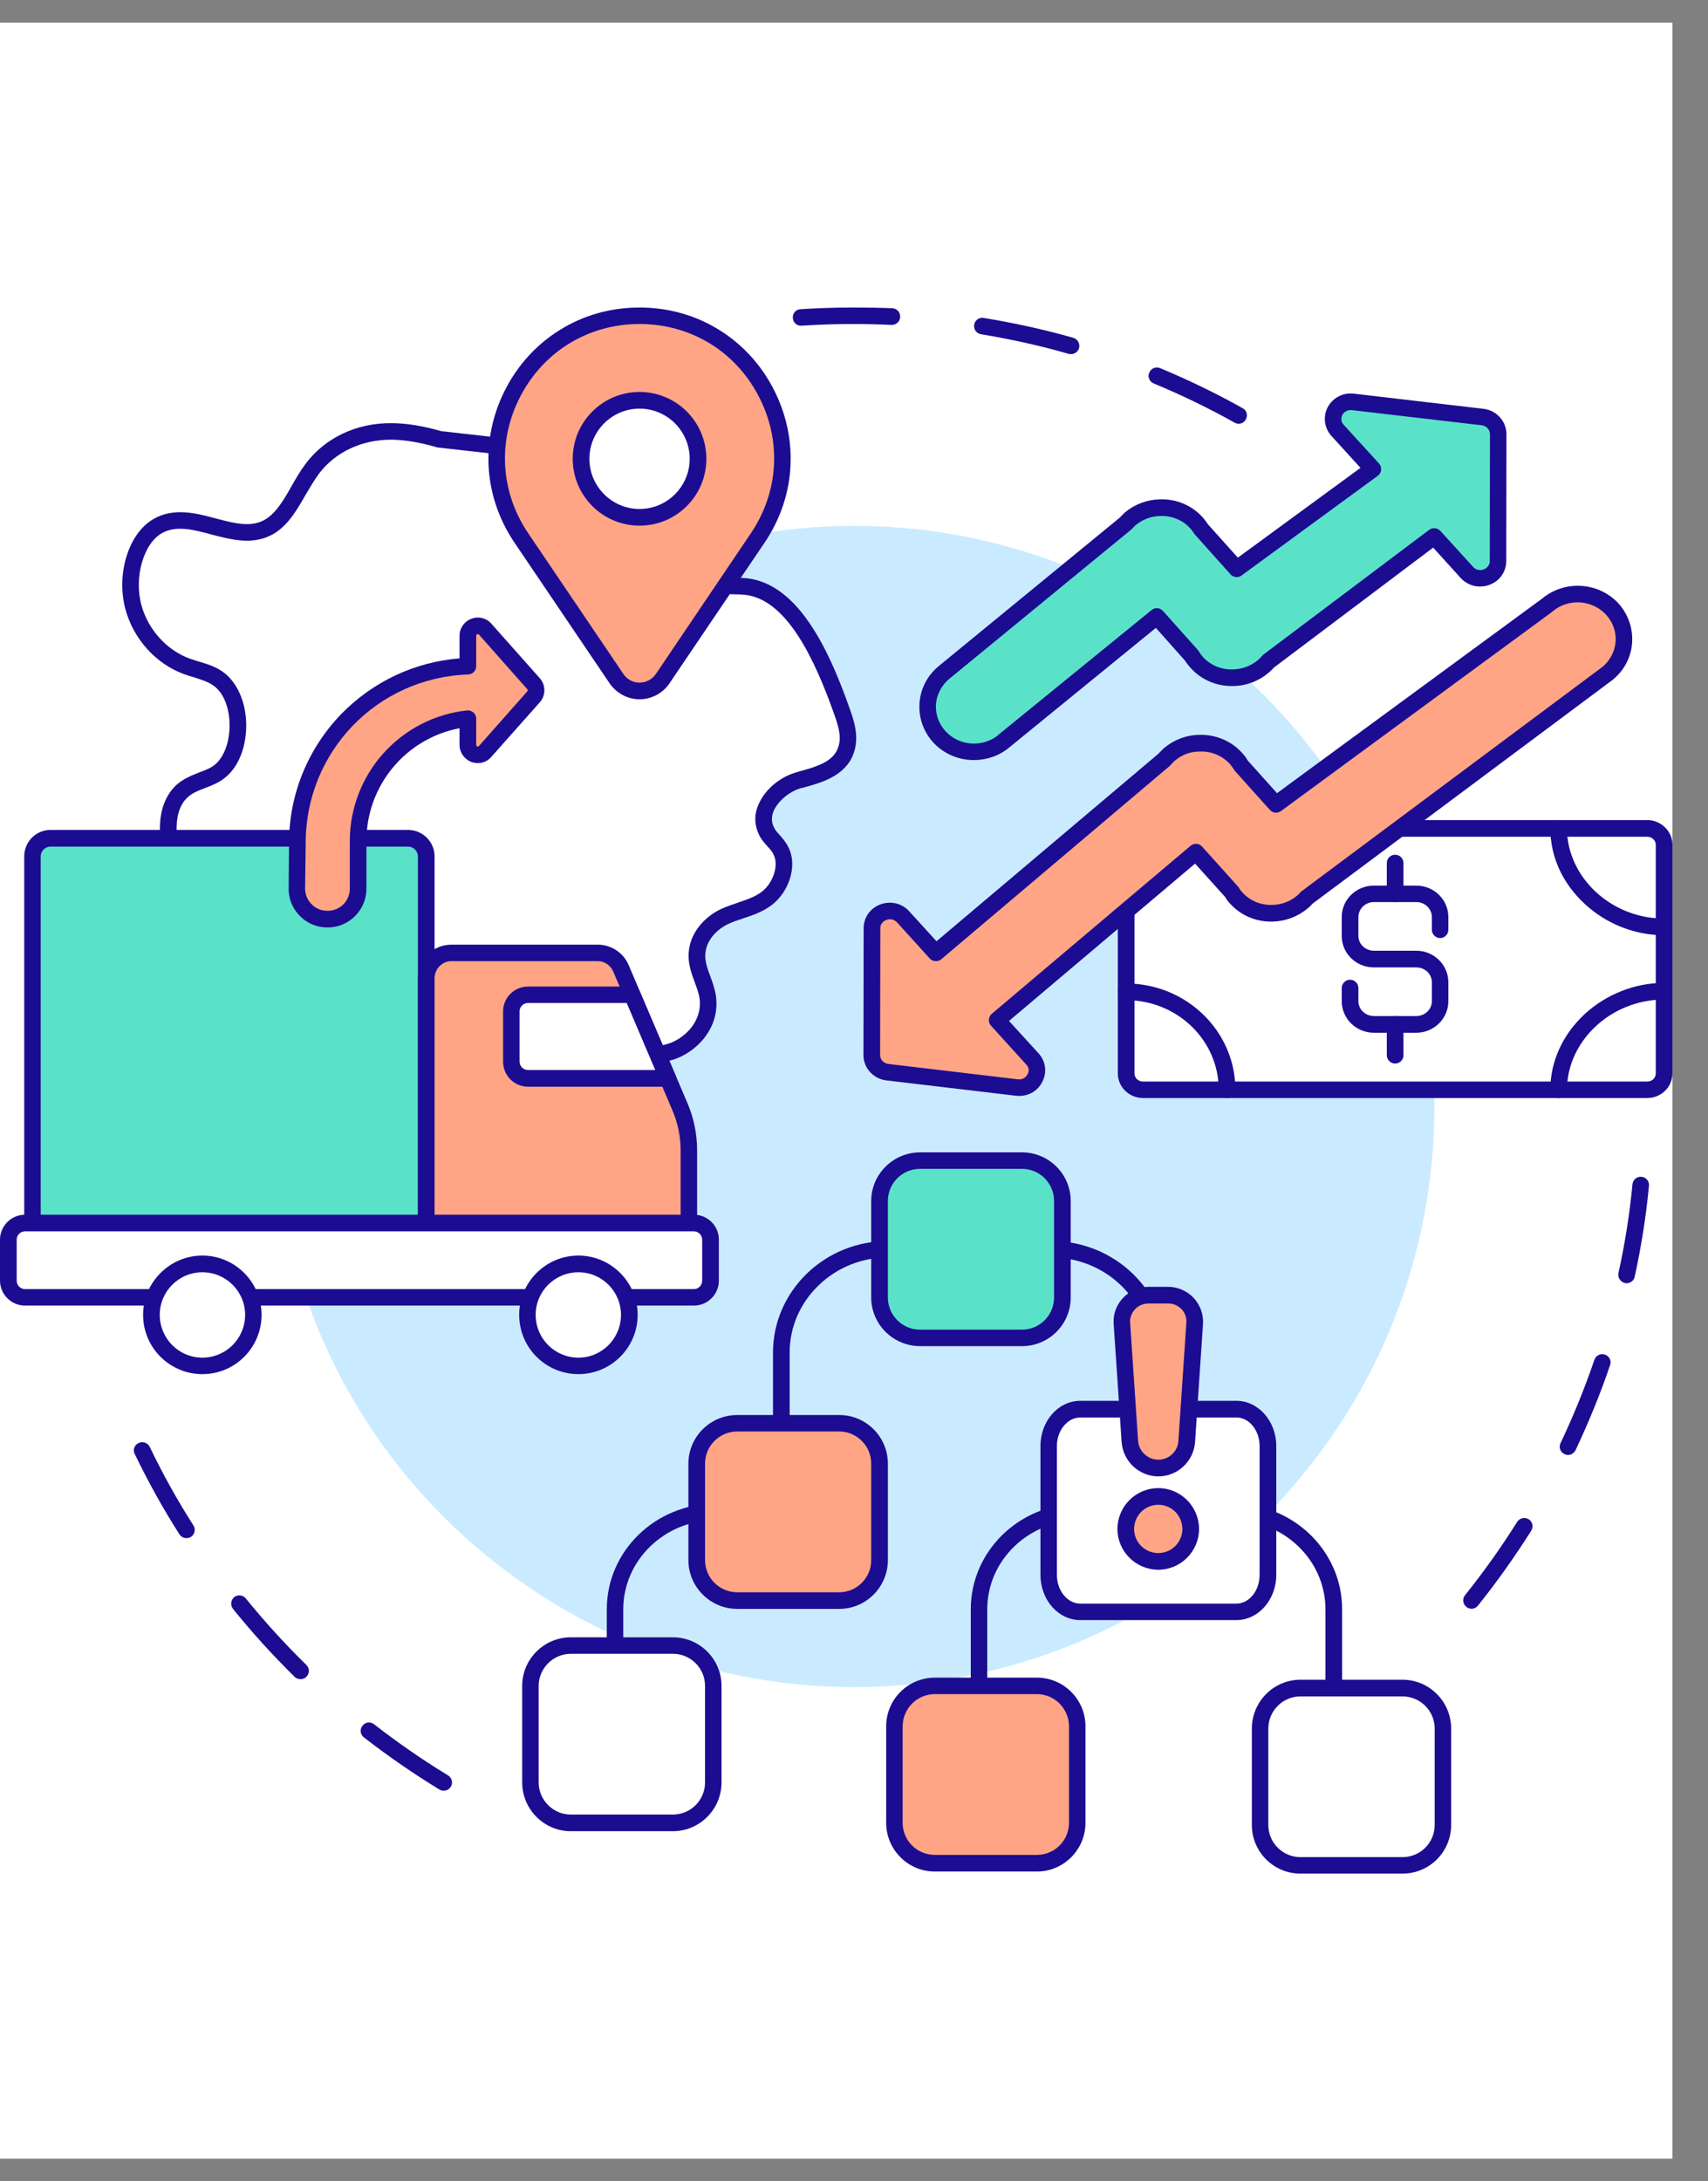 <svg xmlns="http://www.w3.org/2000/svg" xmlns:xlink="http://www.w3.org/1999/xlink" width="47" zoomAndPan="magnify" viewBox="0 0 35.25 45" height="60" preserveAspectRatio="xMidYMid meet" version="1.0"><rect x="0" y="0" width="35.25" height="45" fill="#808080" stroke="none"/><defs><clipPath id="02852c6a8e"><path d="M 0 0.469 L 34.516 0.469 L 34.516 44.531 L 0 44.531 Z M 0 0.469 " clip-rule="nonzero"/></clipPath><clipPath id="173cdcce2c"><path d="M 5 20.945 L 7 20.945 L 7 22 L 5 22 Z M 5 20.945 " clip-rule="nonzero"/></clipPath><clipPath id="73cef43806"><path d="M 3.453 23 L 5 23 L 5 23.883 L 3.453 23.883 Z M 3.453 23 " clip-rule="nonzero"/></clipPath><clipPath id="5660fbc821"><path d="M 6 22 L 7.125 22 L 7.125 23.883 L 6 23.883 Z M 6 22 " clip-rule="nonzero"/></clipPath><clipPath id="bd91cd7e6d"><path d="M 4 21 L 7 21 L 7 23.883 L 4 23.883 Z M 4 21 " clip-rule="nonzero"/></clipPath><clipPath id="a2453d51ef"><path d="M 5 21 L 7.125 21 L 7.125 23 L 5 23 Z M 5 21 " clip-rule="nonzero"/></clipPath><clipPath id="ca8355eead"><path d="M 6 21 L 7.125 21 L 7.125 23 L 6 23 Z M 6 21 " clip-rule="nonzero"/></clipPath><clipPath id="3ddc708cf2"><path d="M 6 22 L 7.125 22 L 7.125 23 L 6 23 Z M 6 22 " clip-rule="nonzero"/></clipPath><clipPath id="f4b23e1156"><path d="M 5 21 L 7.125 21 L 7.125 23 L 5 23 Z M 5 21 " clip-rule="nonzero"/></clipPath><clipPath id="0ecd6f21f0"><path d="M 3.453 21 L 6 21 L 6 23 L 3.453 23 Z M 3.453 21 " clip-rule="nonzero"/></clipPath><clipPath id="cb8d4237ea"><path d="M 4 20.945 L 6 20.945 L 6 22 L 4 22 Z M 4 20.945 " clip-rule="nonzero"/></clipPath><clipPath id="441f575e82"><path d="M 3.453 21 L 5 21 L 5 23 L 3.453 23 Z M 3.453 21 " clip-rule="nonzero"/></clipPath><clipPath id="f99cd03947"><path d="M 3.453 22 L 6 22 L 6 23 L 3.453 23 Z M 3.453 22 " clip-rule="nonzero"/></clipPath><clipPath id="f8be8eb38e"><path d="M 3.453 22 L 5 22 L 5 23 L 3.453 23 Z M 3.453 22 " clip-rule="nonzero"/></clipPath><clipPath id="d964bd1e47"><path d="M 5 23 L 7 23 L 7 23.883 L 5 23.883 Z M 5 23 " clip-rule="nonzero"/></clipPath><clipPath id="5a8807e632"><path d="M 6 23 L 7 23 L 7 23.883 L 6 23.883 Z M 6 23 " clip-rule="nonzero"/></clipPath><clipPath id="eace6fe612"><path d="M 5 23 L 6 23 L 6 23.883 L 5 23.883 Z M 5 23 " clip-rule="nonzero"/></clipPath><clipPath id="583850cb94"><path d="M 4 23 L 6 23 L 6 23.883 L 4 23.883 Z M 4 23 " clip-rule="nonzero"/></clipPath><clipPath id="1c720d3d53"><path d="M 5 22 L 7 22 L 7 23.883 L 5 23.883 Z M 5 22 " clip-rule="nonzero"/></clipPath><clipPath id="846c387aea"><path d="M 4 23 L 6 23 L 6 23.883 L 4 23.883 Z M 4 23 " clip-rule="nonzero"/></clipPath><clipPath id="fd945873da"><path d="M 5 23 L 7 23 L 7 23.883 L 5 23.883 Z M 5 23 " clip-rule="nonzero"/></clipPath><clipPath id="53e1f54cb8"><path d="M 5 22 L 7 22 L 7 23.883 L 5 23.883 Z M 5 22 " clip-rule="nonzero"/></clipPath><clipPath id="c4447f9d3d"><path d="M 5 23 L 7 23 L 7 23.883 L 5 23.883 Z M 5 23 " clip-rule="nonzero"/></clipPath><clipPath id="adba67a6d5"><path d="M 16 6.344 L 26 6.344 L 26 9 L 16 9 Z M 16 6.344 " clip-rule="nonzero"/></clipPath><clipPath id="8562d3e380"><path d="M 30 24 L 34.516 24 L 34.516 34 L 30 34 Z M 30 24 " clip-rule="nonzero"/></clipPath><clipPath id="2c8fd224d3"><path d="M 23 17 L 34.516 17 L 34.516 23 L 23 23 Z M 23 17 " clip-rule="nonzero"/></clipPath><clipPath id="cfd63ab514"><path d="M 23 16 L 34.516 16 L 34.516 23 L 23 23 Z M 23 16 " clip-rule="nonzero"/></clipPath><clipPath id="5640d20f86"><path d="M 32 17 L 34.516 17 L 34.516 20 L 32 20 Z M 32 17 " clip-rule="nonzero"/></clipPath><clipPath id="b929b6896f"><path d="M 31 16 L 34.516 16 L 34.516 20 L 31 20 Z M 31 16 " clip-rule="nonzero"/></clipPath><clipPath id="b97436a4c9"><path d="M 32 20 L 34.516 20 L 34.516 23 L 32 23 Z M 32 20 " clip-rule="nonzero"/></clipPath><clipPath id="676262637d"><path d="M 31 20 L 34.516 20 L 34.516 23 L 31 23 Z M 31 20 " clip-rule="nonzero"/></clipPath><clipPath id="71c4b95e38"><path d="M 10 6.344 L 17 6.344 L 17 15 L 10 15 Z M 10 6.344 " clip-rule="nonzero"/></clipPath><clipPath id="149baf58cd"><path d="M 26 34 L 30 34 L 30 38.656 L 26 38.656 Z M 26 34 " clip-rule="nonzero"/></clipPath><clipPath id="b4f1d25ace"><path d="M 25 34 L 30 34 L 30 38.656 L 25 38.656 Z M 25 34 " clip-rule="nonzero"/></clipPath><clipPath id="bd616dd5e7"><path d="M 18 34 L 23 34 L 23 38.656 L 18 38.656 Z M 18 34 " clip-rule="nonzero"/></clipPath></defs><g clip-path="url(#02852c6a8e)"><path fill="#ffffff" d="M 0 0.469 L 34.516 0.469 L 34.516 44.531 L 0 44.531 Z M 0 0.469 " fill-opacity="1" fill-rule="nonzero"/><path fill="#ffffff" d="M 0 0.469 L 34.516 0.469 L 34.516 44.531 L 0 44.531 Z M 0 0.469 " fill-opacity="1" fill-rule="nonzero"/></g><g clip-path="url(#173cdcce2c)"><path fill="#1c0c91" d="M 6.172 21.164 C 6.168 21.164 6.164 21.164 6.164 21.16 C 6.105 21.137 6.047 21.109 5.984 21.09 C 5.977 21.086 5.973 21.078 5.977 21.066 C 5.98 21.059 5.988 21.059 6 21.059 C 6.059 21.082 6.121 21.105 6.18 21.137 C 6.188 21.141 6.191 21.148 6.188 21.156 C 6.184 21.16 6.176 21.164 6.172 21.164 Z M 5.805 21.035 C 5.801 21.035 5.801 21.035 5.797 21.031 C 5.734 21.02 5.672 21.004 5.605 20.996 C 5.594 20.996 5.59 20.988 5.59 20.98 C 5.594 20.969 5.602 20.965 5.609 20.965 C 5.676 20.977 5.742 20.988 5.809 21.004 C 5.816 21.004 5.824 21.016 5.82 21.023 C 5.816 21.031 5.812 21.035 5.805 21.035 Z M 5.211 20.98 C 5.199 20.98 5.191 20.973 5.191 20.965 C 5.191 20.957 5.199 20.949 5.211 20.949 C 5.25 20.949 5.289 20.945 5.328 20.945 C 5.355 20.945 5.383 20.945 5.41 20.949 C 5.422 20.949 5.43 20.957 5.43 20.965 C 5.426 20.973 5.418 20.98 5.41 20.98 C 5.383 20.977 5.355 20.977 5.328 20.977 C 5.289 20.977 5.25 20.977 5.211 20.98 Z M 5.211 20.98 " fill-opacity="1" fill-rule="nonzero"/></g><g clip-path="url(#73cef43806)"><path fill="#1c0c91" d="M 4.426 23.723 C 4.422 23.723 4.418 23.723 4.418 23.723 C 4.359 23.691 4.305 23.66 4.25 23.625 C 4.242 23.617 4.242 23.609 4.246 23.602 C 4.254 23.594 4.266 23.594 4.273 23.598 C 4.324 23.633 4.379 23.664 4.434 23.695 C 4.445 23.699 4.445 23.711 4.441 23.715 C 4.438 23.723 4.434 23.723 4.426 23.723 Z M 4.113 23.516 C 4.105 23.516 4.102 23.512 4.098 23.512 C 4.051 23.469 4.004 23.426 3.965 23.383 C 3.957 23.375 3.957 23.367 3.965 23.363 C 3.973 23.355 3.984 23.355 3.992 23.363 C 4.031 23.406 4.078 23.449 4.125 23.488 C 4.133 23.496 4.133 23.504 4.125 23.512 C 4.121 23.512 4.117 23.516 4.113 23.516 Z M 3.859 23.25 C 3.855 23.25 3.848 23.25 3.844 23.242 C 3.809 23.195 3.777 23.145 3.746 23.094 C 3.742 23.086 3.746 23.078 3.754 23.074 C 3.766 23.07 3.777 23.07 3.781 23.078 C 3.809 23.129 3.84 23.18 3.875 23.227 C 3.883 23.234 3.879 23.242 3.871 23.25 C 3.867 23.25 3.863 23.25 3.859 23.25 Z M 3.859 23.25 " fill-opacity="1" fill-rule="nonzero"/></g><g clip-path="url(#5660fbc821)"><path fill="#1c0c91" d="M 6.684 23.383 C 6.68 23.383 6.676 23.383 6.672 23.379 C 6.664 23.375 6.66 23.363 6.668 23.359 C 6.711 23.312 6.746 23.27 6.781 23.219 C 6.789 23.215 6.801 23.211 6.809 23.215 C 6.816 23.219 6.82 23.23 6.812 23.238 C 6.777 23.285 6.738 23.332 6.695 23.379 C 6.691 23.379 6.688 23.383 6.684 23.383 Z M 6.895 23.094 C 6.891 23.094 6.891 23.094 6.887 23.094 C 6.879 23.09 6.875 23.082 6.879 23.074 C 6.906 23.023 6.93 22.969 6.953 22.918 C 6.957 22.91 6.965 22.906 6.977 22.906 C 6.984 22.91 6.988 22.918 6.988 22.926 C 6.965 22.98 6.941 23.035 6.91 23.086 C 6.906 23.09 6.902 23.094 6.895 23.094 Z M 7.023 22.773 C 7.023 22.773 7.02 22.773 7.02 22.773 C 7.008 22.77 7.004 22.762 7.004 22.754 C 7.02 22.699 7.031 22.645 7.035 22.59 C 7.035 22.578 7.047 22.574 7.055 22.574 C 7.066 22.574 7.074 22.582 7.07 22.59 C 7.066 22.648 7.055 22.707 7.039 22.762 C 7.039 22.77 7.031 22.773 7.023 22.773 Z M 7.023 22.773 " fill-opacity="1" fill-rule="nonzero"/></g><g clip-path="url(#bd91cd7e6d)"><path fill="#caebff" d="M 6.602 22.441 C 6.602 22.586 6.57 22.727 6.504 22.859 C 6.441 22.992 6.348 23.109 6.227 23.211 C 6.109 23.312 5.969 23.391 5.816 23.445 C 5.66 23.504 5.496 23.531 5.328 23.531 C 5.156 23.531 4.996 23.504 4.84 23.445 C 4.684 23.391 4.547 23.312 4.426 23.211 C 4.305 23.109 4.215 22.992 4.148 22.859 C 4.086 22.727 4.051 22.586 4.051 22.441 C 4.051 22.297 4.086 22.16 4.148 22.027 C 4.215 21.895 4.305 21.777 4.426 21.672 C 4.547 21.57 4.684 21.492 4.84 21.438 C 4.996 21.383 5.156 21.355 5.328 21.355 C 5.496 21.355 5.66 21.383 5.816 21.438 C 5.969 21.492 6.109 21.57 6.227 21.672 C 6.348 21.777 6.441 21.895 6.504 22.027 C 6.57 22.16 6.602 22.297 6.602 22.441 Z M 6.602 22.441 " fill-opacity="1" fill-rule="nonzero"/></g><g clip-path="url(#a2453d51ef)"><path fill="#ffffff" d="M 5.961 21.922 C 5.941 21.922 5.926 21.938 5.926 21.953 L 5.926 22.379 C 5.926 22.398 5.941 22.41 5.961 22.41 L 7.066 22.41 C 7.09 22.41 7.105 22.398 7.105 22.379 L 7.105 21.953 C 7.105 21.938 7.09 21.922 7.066 21.922 Z M 5.961 21.922 " fill-opacity="1" fill-rule="nonzero"/><path fill="#1c0c91" d="M 7.066 22.426 L 5.961 22.426 C 5.93 22.426 5.906 22.406 5.906 22.379 L 5.906 21.953 C 5.906 21.926 5.93 21.906 5.961 21.906 L 7.066 21.906 C 7.098 21.906 7.125 21.926 7.125 21.953 L 7.125 22.379 C 7.125 22.406 7.098 22.426 7.066 22.426 Z M 5.961 21.938 C 5.949 21.938 5.941 21.945 5.941 21.953 L 5.941 22.379 C 5.941 22.391 5.949 22.395 5.961 22.395 L 7.066 22.395 C 7.078 22.395 7.086 22.391 7.086 22.379 L 7.086 21.953 C 7.086 21.945 7.078 21.938 7.066 21.938 Z M 5.961 21.938 " fill-opacity="1" fill-rule="nonzero"/></g><path fill="#ffffff" d="M 5.926 22.227 C 6.047 22.227 6.145 22.309 6.145 22.41 Z M 5.926 22.227 " fill-opacity="1" fill-rule="nonzero"/><path fill="#1c0c91" d="M 6.145 22.426 C 6.137 22.426 6.129 22.418 6.129 22.41 C 6.129 22.32 6.035 22.242 5.926 22.242 C 5.914 22.242 5.906 22.238 5.906 22.227 C 5.906 22.219 5.914 22.211 5.926 22.211 C 6.055 22.211 6.164 22.301 6.164 22.41 C 6.164 22.418 6.156 22.426 6.145 22.426 Z M 6.145 22.426 " fill-opacity="1" fill-rule="nonzero"/><g clip-path="url(#ca8355eead)"><path fill="#ffffff" d="M 6.875 21.922 C 6.875 22.023 6.98 22.105 7.105 22.105 Z M 6.875 21.922 " fill-opacity="1" fill-rule="nonzero"/><path fill="#1c0c91" d="M 7.105 22.121 C 7.043 22.121 6.977 22.102 6.93 22.062 C 6.883 22.023 6.855 21.977 6.855 21.922 C 6.855 21.914 6.863 21.906 6.875 21.906 C 6.883 21.906 6.891 21.914 6.891 21.922 C 6.891 22.012 6.988 22.09 7.105 22.09 C 7.113 22.09 7.121 22.098 7.121 22.105 C 7.121 22.113 7.113 22.121 7.105 22.121 Z M 7.105 22.121 " fill-opacity="1" fill-rule="nonzero"/></g><g clip-path="url(#3ddc708cf2)"><path fill="#ffffff" d="M 7.105 22.227 C 6.98 22.227 6.875 22.309 6.875 22.41 Z M 7.105 22.227 " fill-opacity="1" fill-rule="nonzero"/><path fill="#1c0c91" d="M 6.875 22.426 C 6.863 22.426 6.855 22.418 6.855 22.41 C 6.855 22.359 6.883 22.309 6.93 22.27 C 6.977 22.234 7.043 22.211 7.105 22.211 C 7.113 22.211 7.121 22.219 7.121 22.227 C 7.121 22.234 7.113 22.242 7.105 22.242 C 6.988 22.242 6.891 22.32 6.891 22.41 C 6.891 22.418 6.883 22.426 6.875 22.426 Z M 6.875 22.426 " fill-opacity="1" fill-rule="nonzero"/></g><path fill="#ffffff" d="M 6.613 22.113 L 6.613 22.086 C 6.613 22.062 6.59 22.043 6.562 22.043 L 6.469 22.043 C 6.438 22.043 6.414 22.062 6.414 22.086 L 6.414 22.125 C 6.414 22.148 6.438 22.168 6.469 22.168 L 6.562 22.168 C 6.59 22.168 6.613 22.188 6.613 22.211 L 6.613 22.246 C 6.613 22.27 6.59 22.289 6.562 22.289 L 6.469 22.289 C 6.438 22.289 6.414 22.27 6.414 22.246 L 6.414 22.223 Z M 6.613 22.113 " fill-opacity="1" fill-rule="nonzero"/><path fill="#1c0c91" d="M 6.562 22.305 L 6.469 22.305 C 6.43 22.305 6.398 22.277 6.398 22.246 L 6.398 22.223 C 6.398 22.211 6.406 22.207 6.414 22.207 C 6.426 22.207 6.434 22.211 6.434 22.223 L 6.434 22.246 C 6.434 22.262 6.449 22.273 6.469 22.273 L 6.562 22.273 C 6.578 22.273 6.594 22.262 6.594 22.246 L 6.594 22.211 C 6.594 22.195 6.578 22.184 6.562 22.184 L 6.469 22.184 C 6.43 22.184 6.398 22.156 6.398 22.125 L 6.398 22.086 C 6.398 22.055 6.43 22.027 6.469 22.027 L 6.562 22.027 C 6.602 22.027 6.633 22.055 6.633 22.086 L 6.633 22.113 C 6.633 22.121 6.625 22.129 6.613 22.129 C 6.602 22.129 6.594 22.121 6.594 22.113 L 6.594 22.086 C 6.594 22.074 6.578 22.059 6.562 22.059 L 6.469 22.059 C 6.449 22.059 6.434 22.074 6.434 22.086 L 6.434 22.125 C 6.434 22.137 6.449 22.152 6.469 22.152 L 6.562 22.152 C 6.602 22.152 6.633 22.176 6.633 22.211 L 6.633 22.246 C 6.633 22.277 6.602 22.305 6.562 22.305 Z M 6.562 22.305 " fill-opacity="1" fill-rule="nonzero"/><path fill="#1c0c91" d="M 6.516 22.363 C 6.504 22.363 6.496 22.355 6.496 22.348 L 6.496 22.289 C 6.496 22.281 6.504 22.273 6.516 22.273 C 6.523 22.273 6.531 22.281 6.531 22.289 L 6.531 22.348 C 6.531 22.355 6.523 22.363 6.516 22.363 Z M 6.516 22.363 " fill-opacity="1" fill-rule="nonzero"/><path fill="#1c0c91" d="M 6.516 22.059 C 6.504 22.059 6.496 22.055 6.496 22.043 L 6.496 21.988 C 6.496 21.977 6.504 21.973 6.516 21.973 C 6.523 21.973 6.531 21.977 6.531 21.988 L 6.531 22.043 C 6.531 22.055 6.523 22.059 6.516 22.059 Z M 6.516 22.059 " fill-opacity="1" fill-rule="nonzero"/><path fill="#5ae2c8" d="M 6.707 21.152 L 6.422 21.125 C 6.387 21.121 6.363 21.152 6.387 21.176 L 6.465 21.25 L 6.168 21.438 L 6.09 21.363 C 6.086 21.359 6.082 21.355 6.078 21.352 C 6.059 21.332 6.027 21.32 6 21.32 C 5.977 21.32 5.953 21.328 5.934 21.344 C 5.93 21.344 5.926 21.348 5.922 21.352 L 5.523 21.629 C 5.48 21.66 5.477 21.715 5.512 21.75 C 5.551 21.785 5.613 21.789 5.656 21.758 L 5.992 21.523 L 6.066 21.598 C 6.07 21.602 6.074 21.605 6.078 21.609 C 6.102 21.633 6.129 21.641 6.16 21.641 C 6.184 21.641 6.207 21.633 6.223 21.617 C 6.23 21.617 6.234 21.613 6.234 21.609 L 6.602 21.375 L 6.672 21.441 C 6.695 21.465 6.742 21.449 6.742 21.422 L 6.742 21.184 C 6.742 21.168 6.727 21.152 6.707 21.152 Z M 6.707 21.152 " fill-opacity="1" fill-rule="nonzero"/><path fill="#1c0c91" d="M 5.59 21.793 C 5.555 21.793 5.523 21.781 5.5 21.762 C 5.477 21.738 5.469 21.715 5.469 21.688 C 5.473 21.66 5.488 21.637 5.512 21.617 L 5.91 21.34 C 5.914 21.336 5.918 21.332 5.922 21.328 C 5.941 21.316 5.969 21.305 5.996 21.305 C 6.035 21.305 6.07 21.316 6.094 21.34 C 6.098 21.344 6.102 21.348 6.102 21.352 L 6.168 21.414 L 6.438 21.246 L 6.375 21.188 C 6.359 21.172 6.355 21.152 6.367 21.133 C 6.379 21.117 6.398 21.105 6.426 21.109 L 6.707 21.137 C 6.738 21.141 6.758 21.16 6.758 21.184 L 6.758 21.422 C 6.758 21.441 6.746 21.457 6.723 21.465 C 6.699 21.473 6.676 21.469 6.66 21.453 L 6.598 21.395 L 6.25 21.621 C 6.246 21.625 6.242 21.629 6.238 21.633 C 6.215 21.645 6.188 21.656 6.16 21.656 C 6.125 21.656 6.09 21.645 6.066 21.621 C 6.062 21.617 6.059 21.613 6.055 21.605 L 5.988 21.547 L 5.668 21.77 C 5.645 21.785 5.617 21.793 5.59 21.793 Z M 5.535 21.645 C 5.52 21.656 5.508 21.672 5.508 21.691 C 5.504 21.707 5.512 21.727 5.527 21.738 C 5.559 21.77 5.609 21.77 5.645 21.746 L 5.98 21.512 C 5.988 21.508 6 21.508 6.004 21.516 L 6.082 21.586 C 6.082 21.59 6.082 21.59 6.082 21.59 C 6.086 21.594 6.09 21.598 6.094 21.602 C 6.109 21.617 6.133 21.625 6.16 21.625 C 6.18 21.625 6.199 21.617 6.211 21.605 C 6.215 21.605 6.219 21.602 6.223 21.598 C 6.223 21.598 6.223 21.598 6.227 21.598 L 6.59 21.363 C 6.598 21.359 6.609 21.359 6.613 21.363 L 6.688 21.434 C 6.691 21.438 6.703 21.438 6.711 21.438 C 6.711 21.438 6.723 21.434 6.723 21.422 L 6.723 21.184 C 6.723 21.176 6.715 21.168 6.703 21.168 L 6.422 21.137 C 6.41 21.137 6.402 21.145 6.398 21.148 C 6.398 21.152 6.395 21.16 6.402 21.168 L 6.48 21.238 C 6.484 21.242 6.484 21.246 6.484 21.25 C 6.484 21.254 6.48 21.258 6.477 21.262 L 6.176 21.449 C 6.172 21.453 6.16 21.453 6.152 21.445 L 6.074 21.371 C 6.07 21.367 6.066 21.363 6.066 21.359 C 6.047 21.344 6.023 21.336 6 21.336 C 5.98 21.336 5.961 21.344 5.945 21.355 C 5.941 21.355 5.941 21.359 5.938 21.359 C 5.938 21.363 5.934 21.363 5.934 21.363 Z M 5.535 21.645 " fill-opacity="1" fill-rule="nonzero"/><g clip-path="url(#f4b23e1156)"><path fill="#ffa585" d="M 5.398 22.379 L 5.684 22.406 C 5.719 22.41 5.742 22.375 5.719 22.352 L 5.641 22.281 L 6.078 21.965 L 6.156 22.039 C 6.16 22.043 6.16 22.047 6.164 22.051 C 6.188 22.07 6.215 22.082 6.246 22.082 C 6.27 22.082 6.293 22.074 6.312 22.059 C 6.312 22.059 6.316 22.055 6.32 22.051 L 6.98 21.629 C 7.023 21.602 7.027 21.547 6.992 21.512 C 6.957 21.477 6.891 21.473 6.848 21.504 L 6.254 21.875 L 6.176 21.805 C 6.172 21.801 6.168 21.797 6.164 21.793 C 6.145 21.77 6.113 21.762 6.086 21.762 C 6.062 21.762 6.039 21.77 6.02 21.781 C 6.016 21.785 6.012 21.789 6.008 21.793 L 5.508 22.156 L 5.434 22.086 C 5.41 22.066 5.367 22.078 5.367 22.109 L 5.367 22.348 C 5.367 22.363 5.379 22.375 5.398 22.379 Z M 5.398 22.379 " fill-opacity="1" fill-rule="nonzero"/><path fill="#1c0c91" d="M 5.688 22.422 C 5.688 22.422 5.684 22.422 5.684 22.422 L 5.398 22.395 C 5.367 22.391 5.348 22.371 5.348 22.348 L 5.348 22.109 C 5.348 22.09 5.363 22.07 5.383 22.062 C 5.406 22.059 5.43 22.062 5.449 22.078 L 5.508 22.133 L 5.996 21.781 C 6 21.777 6.004 21.773 6.008 21.77 C 6.027 21.754 6.055 21.746 6.086 21.746 C 6.121 21.746 6.156 21.758 6.18 21.781 C 6.184 21.785 6.188 21.789 6.191 21.793 L 6.254 21.855 L 6.836 21.492 C 6.887 21.457 6.961 21.461 7.004 21.5 C 7.027 21.523 7.039 21.547 7.035 21.574 C 7.031 21.602 7.02 21.625 6.992 21.641 C 6.992 21.645 6.992 21.645 6.992 21.645 L 6.332 22.062 C 6.328 22.066 6.324 22.07 6.324 22.07 C 6.301 22.086 6.273 22.094 6.246 22.098 C 6.211 22.098 6.176 22.086 6.152 22.062 C 6.148 22.059 6.145 22.055 6.141 22.051 L 6.074 21.988 L 5.668 22.281 L 5.73 22.344 C 5.746 22.359 5.75 22.379 5.742 22.395 C 5.73 22.414 5.711 22.422 5.688 22.422 Z M 5.402 22.363 L 5.688 22.391 C 5.699 22.395 5.703 22.387 5.707 22.383 C 5.711 22.379 5.715 22.371 5.703 22.363 L 5.629 22.293 C 5.625 22.289 5.621 22.285 5.621 22.281 C 5.625 22.277 5.625 22.273 5.629 22.27 L 6.066 21.953 C 6.074 21.949 6.086 21.949 6.09 21.957 L 6.168 22.031 C 6.168 22.031 6.172 22.031 6.172 22.031 C 6.172 22.035 6.176 22.039 6.18 22.043 C 6.195 22.059 6.219 22.066 6.246 22.066 C 6.266 22.066 6.285 22.059 6.301 22.047 C 6.301 22.047 6.305 22.043 6.309 22.039 L 6.973 21.617 C 6.988 21.605 6.996 21.59 7 21.57 C 7 21.555 6.992 21.535 6.98 21.523 C 6.949 21.492 6.895 21.492 6.859 21.516 L 6.266 21.891 C 6.258 21.895 6.246 21.895 6.238 21.887 L 6.164 21.812 C 6.164 21.812 6.16 21.812 6.16 21.812 C 6.156 21.809 6.156 21.805 6.152 21.801 C 6.137 21.785 6.109 21.777 6.086 21.777 C 6.066 21.777 6.047 21.785 6.031 21.793 C 6.027 21.797 6.023 21.801 6.023 21.805 C 6.02 21.805 6.02 21.805 6.02 21.805 L 5.52 22.168 C 5.512 22.172 5.5 22.172 5.492 22.164 L 5.422 22.098 C 5.414 22.09 5.402 22.09 5.398 22.094 C 5.395 22.094 5.383 22.098 5.383 22.109 L 5.383 22.348 C 5.383 22.355 5.391 22.363 5.402 22.363 Z M 5.402 22.363 " fill-opacity="1" fill-rule="nonzero"/></g><g clip-path="url(#0ecd6f21f0)"><path fill="#ffffff" d="M 3.82 21.922 C 3.82 21.895 3.828 21.867 3.852 21.852 C 3.875 21.836 3.906 21.832 3.93 21.816 C 3.988 21.785 3.988 21.676 3.93 21.641 C 3.91 21.629 3.887 21.625 3.863 21.617 C 3.809 21.602 3.762 21.562 3.742 21.508 C 3.727 21.449 3.746 21.379 3.797 21.355 C 3.875 21.316 3.969 21.395 4.047 21.355 C 4.086 21.332 4.105 21.285 4.137 21.25 C 4.18 21.199 4.246 21.18 4.312 21.18 C 4.348 21.18 4.383 21.184 4.418 21.195 L 4.922 21.242 C 4.945 21.242 4.965 21.246 4.988 21.246 C 5.031 21.25 5.094 21.277 5.082 21.324 C 5.07 21.375 4.98 21.383 4.988 21.434 C 4.996 21.469 5.043 21.469 5.082 21.469 C 5.188 21.473 5.254 21.594 5.301 21.703 C 5.309 21.723 5.316 21.742 5.312 21.762 C 5.305 21.809 5.25 21.82 5.207 21.832 C 5.164 21.84 5.113 21.883 5.133 21.926 C 5.141 21.941 5.156 21.949 5.168 21.965 C 5.184 21.992 5.164 22.035 5.137 22.055 C 5.105 22.07 5.074 22.074 5.043 22.086 C 5.012 22.098 4.98 22.125 4.98 22.16 C 4.98 22.188 5 22.211 5.004 22.238 C 5.016 22.293 4.957 22.336 4.906 22.344 Z M 3.82 21.922 " fill-opacity="1" fill-rule="nonzero"/><path fill="#1c0c91" d="M 4.906 22.359 C 4.898 22.359 4.891 22.352 4.887 22.344 C 4.887 22.336 4.895 22.328 4.902 22.328 C 4.93 22.324 4.953 22.312 4.969 22.293 C 4.98 22.281 4.992 22.266 4.988 22.242 C 4.984 22.23 4.98 22.219 4.977 22.211 C 4.969 22.195 4.965 22.18 4.965 22.16 C 4.961 22.117 5 22.086 5.035 22.074 C 5.047 22.066 5.059 22.062 5.07 22.062 C 5.09 22.055 5.109 22.051 5.125 22.039 C 5.148 22.027 5.164 21.992 5.148 21.973 C 5.148 21.965 5.141 21.961 5.137 21.957 C 5.129 21.949 5.121 21.941 5.117 21.93 C 5.105 21.914 5.109 21.895 5.117 21.875 C 5.133 21.848 5.168 21.824 5.199 21.816 L 5.203 21.816 C 5.254 21.805 5.289 21.793 5.293 21.762 C 5.297 21.746 5.289 21.727 5.281 21.707 C 5.242 21.613 5.18 21.488 5.078 21.484 C 5.078 21.484 5.074 21.484 5.07 21.484 C 5.051 21.484 5.031 21.484 5.012 21.477 C 4.988 21.469 4.973 21.457 4.969 21.434 C 4.965 21.398 4.996 21.379 5.02 21.363 C 5.043 21.348 5.059 21.336 5.062 21.32 C 5.066 21.309 5.066 21.301 5.059 21.293 C 5.043 21.273 5.012 21.266 4.984 21.262 L 4.922 21.258 L 4.414 21.207 C 4.414 21.207 4.414 21.207 4.41 21.207 C 4.375 21.199 4.34 21.195 4.312 21.195 C 4.246 21.195 4.188 21.219 4.152 21.258 C 4.141 21.27 4.133 21.281 4.125 21.297 C 4.105 21.324 4.086 21.352 4.055 21.367 C 4.012 21.395 3.961 21.383 3.918 21.371 C 3.875 21.363 3.84 21.355 3.809 21.371 C 3.789 21.379 3.773 21.398 3.762 21.422 C 3.754 21.449 3.754 21.477 3.762 21.504 C 3.777 21.551 3.816 21.59 3.867 21.605 C 3.875 21.605 3.883 21.609 3.887 21.609 C 3.906 21.613 3.922 21.617 3.941 21.629 C 3.973 21.648 3.992 21.688 3.992 21.73 C 3.992 21.773 3.973 21.812 3.938 21.832 C 3.926 21.84 3.914 21.844 3.902 21.848 C 3.887 21.852 3.875 21.855 3.863 21.863 C 3.844 21.879 3.84 21.902 3.84 21.922 C 3.84 21.93 3.832 21.938 3.82 21.938 C 3.812 21.938 3.801 21.93 3.801 21.922 C 3.801 21.887 3.816 21.859 3.84 21.84 C 3.855 21.828 3.871 21.824 3.887 21.816 C 3.898 21.812 3.91 21.809 3.918 21.805 C 3.941 21.793 3.957 21.766 3.957 21.73 C 3.957 21.695 3.941 21.668 3.918 21.652 C 3.906 21.648 3.895 21.645 3.879 21.641 C 3.871 21.637 3.863 21.637 3.855 21.633 C 3.793 21.613 3.742 21.566 3.727 21.512 C 3.707 21.445 3.734 21.371 3.789 21.344 C 3.832 21.32 3.883 21.332 3.926 21.34 C 3.965 21.352 4.004 21.359 4.035 21.344 C 4.059 21.328 4.074 21.305 4.09 21.281 C 4.102 21.266 4.109 21.254 4.121 21.238 C 4.164 21.191 4.234 21.164 4.312 21.164 C 4.344 21.164 4.379 21.168 4.422 21.18 L 4.926 21.227 L 4.988 21.23 C 5.02 21.234 5.062 21.246 5.086 21.273 C 5.102 21.289 5.105 21.309 5.102 21.324 C 5.094 21.355 5.066 21.371 5.043 21.387 C 5.016 21.402 5.004 21.414 5.008 21.43 C 5.008 21.449 5.027 21.453 5.07 21.453 C 5.074 21.453 5.078 21.453 5.082 21.453 C 5.137 21.453 5.184 21.484 5.23 21.539 C 5.27 21.586 5.297 21.652 5.316 21.695 C 5.324 21.715 5.336 21.738 5.332 21.766 C 5.324 21.789 5.309 21.809 5.281 21.824 C 5.262 21.836 5.234 21.84 5.215 21.848 L 5.211 21.848 C 5.188 21.852 5.16 21.867 5.152 21.887 C 5.145 21.898 5.145 21.91 5.148 21.918 C 5.152 21.926 5.156 21.93 5.164 21.934 C 5.172 21.941 5.176 21.949 5.184 21.957 C 5.203 21.992 5.18 22.043 5.145 22.066 C 5.125 22.078 5.105 22.086 5.082 22.09 C 5.07 22.094 5.062 22.098 5.051 22.102 C 5.027 22.109 5 22.133 5 22.16 C 5 22.172 5.004 22.188 5.012 22.199 C 5.016 22.211 5.02 22.223 5.023 22.234 C 5.027 22.262 5.02 22.289 5 22.312 C 4.977 22.336 4.941 22.355 4.906 22.359 Z M 4.906 22.359 " fill-opacity="1" fill-rule="nonzero"/></g><path fill="#ffffff" d="M 4.992 21.117 C 5.086 21.195 5.086 21.273 4.992 21.352 C 4.902 21.43 4.809 21.43 4.719 21.352 C 4.625 21.273 4.625 21.195 4.719 21.117 C 4.809 21.039 4.902 21.039 4.992 21.117 Z M 4.992 21.117 " fill-opacity="1" fill-rule="nonzero"/><path fill="#1c0c91" d="M 4.855 21.418 C 4.738 21.418 4.641 21.336 4.641 21.234 C 4.641 21.133 4.738 21.051 4.855 21.051 C 4.973 21.051 5.07 21.133 5.07 21.234 C 5.07 21.336 4.973 21.418 4.855 21.418 Z M 4.855 21.082 C 4.758 21.082 4.68 21.152 4.68 21.234 C 4.68 21.316 4.758 21.387 4.855 21.387 C 4.953 21.387 5.031 21.316 5.031 21.234 C 5.031 21.152 4.953 21.082 4.855 21.082 Z M 4.855 21.082 " fill-opacity="1" fill-rule="nonzero"/><g clip-path="url(#cb8d4237ea)"><path fill="#ffa585" d="M 5.113 21.379 L 4.906 21.641 C 4.883 21.672 4.828 21.672 4.805 21.641 L 4.598 21.379 C 4.457 21.203 4.605 20.961 4.855 20.961 C 5.105 20.961 5.254 21.203 5.113 21.379 Z M 4.984 21.23 C 4.984 21.168 4.926 21.121 4.855 21.121 C 4.785 21.121 4.727 21.168 4.727 21.23 C 4.727 21.289 4.785 21.34 4.855 21.34 C 4.926 21.34 4.984 21.289 4.984 21.23 Z M 4.984 21.23 " fill-opacity="1" fill-rule="nonzero"/><path fill="#1c0c91" d="M 4.855 21.68 C 4.828 21.68 4.805 21.668 4.789 21.648 L 4.582 21.387 C 4.547 21.344 4.527 21.293 4.523 21.238 C 4.523 21.191 4.535 21.141 4.562 21.098 C 4.59 21.051 4.633 21.016 4.68 20.988 C 4.73 20.961 4.793 20.945 4.855 20.945 C 4.918 20.945 4.98 20.961 5.031 20.988 C 5.082 21.016 5.121 21.051 5.148 21.098 C 5.176 21.141 5.188 21.191 5.188 21.238 C 5.184 21.293 5.164 21.344 5.129 21.387 L 4.922 21.648 C 4.906 21.668 4.883 21.68 4.855 21.68 Z M 4.855 20.977 C 4.746 20.977 4.648 21.027 4.594 21.109 C 4.543 21.195 4.551 21.293 4.613 21.371 L 4.82 21.633 C 4.828 21.645 4.84 21.648 4.855 21.648 C 4.871 21.648 4.883 21.645 4.891 21.633 L 5.102 21.371 C 5.164 21.293 5.168 21.195 5.117 21.109 C 5.062 21.027 4.965 20.977 4.855 20.977 Z M 4.855 21.355 C 4.773 21.355 4.711 21.297 4.711 21.23 C 4.711 21.16 4.773 21.105 4.855 21.105 C 4.938 21.105 5.004 21.16 5.004 21.23 C 5.004 21.297 4.938 21.355 4.855 21.355 Z M 4.855 21.137 C 4.797 21.137 4.746 21.18 4.746 21.23 C 4.746 21.281 4.797 21.324 4.855 21.324 C 4.918 21.324 4.965 21.281 4.965 21.23 C 4.965 21.18 4.918 21.137 4.855 21.137 Z M 4.855 21.137 " fill-opacity="1" fill-rule="nonzero"/></g><g clip-path="url(#441f575e82)"><path fill="#5ae2c8" d="M 4.348 21.941 L 3.562 21.941 C 3.539 21.941 3.523 21.957 3.523 21.973 L 3.523 22.68 L 4.387 22.68 L 4.387 21.973 C 4.387 21.957 4.371 21.941 4.348 21.941 Z M 4.348 21.941 " fill-opacity="1" fill-rule="nonzero"/><path fill="#1c0c91" d="M 4.387 22.695 L 3.523 22.695 C 3.512 22.695 3.504 22.688 3.504 22.68 L 3.504 21.973 C 3.504 21.945 3.531 21.926 3.562 21.926 L 4.348 21.926 C 4.379 21.926 4.406 21.945 4.406 21.973 L 4.406 22.68 C 4.406 22.688 4.398 22.695 4.387 22.695 Z M 3.539 22.664 L 4.367 22.664 L 4.367 21.973 C 4.367 21.965 4.359 21.957 4.348 21.957 L 3.562 21.957 C 3.551 21.957 3.539 21.965 3.539 21.973 Z M 3.539 22.664 " fill-opacity="1" fill-rule="nonzero"/></g><path fill="#ffa585" d="M 4.965 22.688 L 4.965 22.523 C 4.965 22.496 4.957 22.469 4.945 22.441 L 4.816 22.184 C 4.805 22.168 4.785 22.156 4.766 22.156 L 4.441 22.156 C 4.41 22.156 4.387 22.176 4.387 22.203 L 4.387 22.688 Z M 4.965 22.688 " fill-opacity="1" fill-rule="nonzero"/><path fill="#1c0c91" d="M 4.965 22.703 C 4.953 22.703 4.945 22.695 4.945 22.688 L 4.945 22.523 C 4.945 22.5 4.941 22.473 4.926 22.449 L 4.797 22.191 C 4.793 22.18 4.777 22.172 4.766 22.172 L 4.441 22.172 C 4.422 22.172 4.406 22.184 4.406 22.203 L 4.406 22.688 C 4.406 22.695 4.398 22.703 4.387 22.703 C 4.379 22.703 4.367 22.695 4.367 22.688 L 4.367 22.203 C 4.367 22.168 4.402 22.141 4.441 22.141 L 4.766 22.141 C 4.793 22.141 4.82 22.156 4.832 22.176 L 4.961 22.438 C 4.977 22.465 4.98 22.496 4.98 22.523 L 4.98 22.688 C 4.98 22.695 4.973 22.703 4.965 22.703 Z M 4.965 22.703 " fill-opacity="1" fill-rule="nonzero"/><g clip-path="url(#f99cd03947)"><path fill="#ffffff" d="M 4.977 22.66 L 3.508 22.66 C 3.484 22.66 3.469 22.676 3.469 22.691 L 3.469 22.77 C 3.469 22.785 3.484 22.801 3.508 22.801 L 4.977 22.801 C 4.996 22.801 5.012 22.785 5.012 22.77 L 5.012 22.691 C 5.012 22.676 4.996 22.66 4.977 22.66 Z M 4.977 22.66 " fill-opacity="1" fill-rule="nonzero"/><path fill="#1c0c91" d="M 4.977 22.816 L 3.508 22.816 C 3.477 22.816 3.453 22.793 3.453 22.77 L 3.453 22.691 C 3.453 22.668 3.477 22.645 3.508 22.645 L 4.977 22.645 C 5.004 22.645 5.031 22.668 5.031 22.691 L 5.031 22.77 C 5.031 22.793 5.004 22.816 4.977 22.816 Z M 3.508 22.676 C 3.496 22.676 3.488 22.684 3.488 22.691 L 3.488 22.77 C 3.488 22.777 3.496 22.785 3.508 22.785 L 4.977 22.785 C 4.984 22.785 4.992 22.777 4.992 22.77 L 4.992 22.691 C 4.992 22.684 4.984 22.676 4.977 22.676 Z M 3.508 22.676 " fill-opacity="1" fill-rule="nonzero"/></g><path fill="#ffffff" d="M 4.73 22.738 C 4.805 22.746 4.84 22.777 4.832 22.844 C 4.824 22.906 4.785 22.934 4.711 22.93 C 4.637 22.922 4.602 22.887 4.609 22.824 C 4.617 22.762 4.656 22.73 4.73 22.738 Z M 4.73 22.738 " fill-opacity="1" fill-rule="nonzero"/><path fill="#1c0c91" d="M 4.723 22.945 C 4.648 22.945 4.59 22.895 4.59 22.832 C 4.59 22.773 4.648 22.723 4.723 22.723 C 4.793 22.723 4.852 22.773 4.852 22.832 C 4.852 22.895 4.793 22.945 4.723 22.945 Z M 4.723 22.754 C 4.668 22.754 4.629 22.789 4.629 22.832 C 4.629 22.875 4.668 22.914 4.723 22.914 C 4.773 22.914 4.816 22.875 4.816 22.832 C 4.816 22.789 4.773 22.754 4.723 22.754 Z M 4.723 22.754 " fill-opacity="1" fill-rule="nonzero"/><g clip-path="url(#f8be8eb38e)"><path fill="#ffffff" d="M 3.977 22.766 C 4.027 22.809 4.027 22.855 3.977 22.898 C 3.922 22.945 3.871 22.945 3.816 22.898 C 3.766 22.855 3.766 22.809 3.816 22.766 C 3.871 22.719 3.922 22.719 3.977 22.766 Z M 3.977 22.766 " fill-opacity="1" fill-rule="nonzero"/><path fill="#1c0c91" d="M 3.895 22.945 C 3.824 22.945 3.766 22.895 3.766 22.832 C 3.766 22.773 3.824 22.723 3.895 22.723 C 3.969 22.723 4.027 22.773 4.027 22.832 C 4.027 22.895 3.969 22.945 3.895 22.945 Z M 3.895 22.754 C 3.844 22.754 3.801 22.789 3.801 22.832 C 3.801 22.875 3.844 22.914 3.895 22.914 C 3.949 22.914 3.988 22.875 3.988 22.832 C 3.988 22.789 3.949 22.754 3.895 22.754 Z M 3.895 22.754 " fill-opacity="1" fill-rule="nonzero"/></g><path fill="#ffffff" d="M 4.84 22.234 L 4.609 22.234 C 4.59 22.234 4.574 22.246 4.574 22.266 L 4.574 22.359 C 4.574 22.375 4.59 22.391 4.609 22.391 L 4.918 22.391 Z M 4.84 22.234 " fill-opacity="1" fill-rule="nonzero"/><path fill="#1c0c91" d="M 4.918 22.406 L 4.609 22.406 C 4.582 22.406 4.555 22.383 4.555 22.359 L 4.555 22.266 C 4.555 22.238 4.582 22.219 4.609 22.219 L 4.84 22.219 C 4.848 22.219 4.852 22.223 4.855 22.227 L 4.934 22.383 C 4.938 22.387 4.938 22.395 4.934 22.398 C 4.93 22.402 4.926 22.406 4.918 22.406 Z M 4.609 22.25 C 4.602 22.25 4.594 22.254 4.594 22.266 L 4.594 22.359 C 4.594 22.367 4.602 22.375 4.609 22.375 L 4.891 22.375 L 4.828 22.25 Z M 4.609 22.25 " fill-opacity="1" fill-rule="nonzero"/><path fill="#ffa585" d="M 4.105 21.949 C 4.105 21.77 4.27 21.625 4.48 21.617 L 4.48 21.562 C 4.48 21.543 4.504 21.535 4.516 21.551 L 4.625 21.652 C 4.629 21.656 4.629 21.668 4.625 21.676 L 4.516 21.777 C 4.504 21.789 4.48 21.781 4.48 21.766 L 4.48 21.715 C 4.344 21.73 4.238 21.828 4.238 21.945 L 4.238 22.035 C 4.238 22.066 4.207 22.09 4.172 22.09 L 4.168 22.09 C 4.133 22.09 4.102 22.066 4.102 22.035 Z M 4.105 21.949 " fill-opacity="1" fill-rule="nonzero"/><path fill="#1c0c91" d="M 4.172 22.105 L 4.168 22.105 C 4.148 22.105 4.125 22.098 4.109 22.086 C 4.094 22.07 4.086 22.055 4.086 22.035 L 4.086 21.949 C 4.086 21.859 4.125 21.773 4.199 21.707 C 4.27 21.648 4.363 21.609 4.461 21.602 L 4.461 21.562 C 4.461 21.547 4.473 21.535 4.488 21.527 C 4.504 21.523 4.52 21.527 4.531 21.539 L 4.637 21.641 C 4.648 21.652 4.648 21.672 4.637 21.688 L 4.531 21.789 C 4.52 21.797 4.504 21.801 4.488 21.797 C 4.473 21.793 4.461 21.781 4.461 21.766 L 4.461 21.734 C 4.344 21.754 4.254 21.84 4.254 21.945 L 4.254 22.035 C 4.254 22.074 4.219 22.105 4.172 22.105 Z M 4.5 21.559 C 4.496 21.559 4.496 21.562 4.496 21.562 L 4.496 21.617 C 4.496 21.625 4.488 21.633 4.48 21.633 C 4.281 21.641 4.121 21.777 4.121 21.949 L 4.121 22.035 C 4.121 22.047 4.125 22.055 4.137 22.062 C 4.145 22.07 4.156 22.074 4.168 22.074 L 4.172 22.074 C 4.199 22.074 4.219 22.059 4.219 22.035 L 4.219 21.945 C 4.219 21.883 4.246 21.824 4.293 21.781 C 4.34 21.734 4.406 21.707 4.477 21.699 C 4.48 21.699 4.488 21.703 4.492 21.703 C 4.496 21.707 4.496 21.711 4.496 21.715 L 4.496 21.766 C 4.496 21.766 4.496 21.766 4.5 21.77 C 4.5 21.77 4.504 21.77 4.504 21.766 L 4.609 21.664 C 4.609 21.664 4.609 21.664 4.609 21.66 L 4.504 21.559 C 4.504 21.559 4.504 21.559 4.5 21.559 Z M 4.105 21.949 Z M 4.105 21.949 " fill-opacity="1" fill-rule="nonzero"/><g clip-path="url(#d964bd1e47)"><path fill="#1c0c91" d="M 6.379 23.68 C 6.371 23.68 6.363 23.672 6.363 23.664 L 6.363 23.383 C 6.363 23.293 6.27 23.219 6.16 23.219 L 5.82 23.219 C 5.711 23.219 5.621 23.293 5.621 23.383 L 5.621 23.664 C 5.621 23.672 5.609 23.68 5.602 23.68 C 5.59 23.68 5.582 23.672 5.582 23.664 L 5.582 23.383 C 5.582 23.273 5.691 23.188 5.82 23.188 L 6.16 23.188 C 6.293 23.188 6.398 23.273 6.398 23.383 L 6.398 23.664 C 6.398 23.672 6.391 23.68 6.379 23.68 Z M 6.379 23.68 " fill-opacity="1" fill-rule="nonzero"/></g><g clip-path="url(#5a8807e632)"><path fill="#ffffff" d="M 6.219 23.605 L 6.219 23.789 C 6.219 23.828 6.258 23.863 6.309 23.863 L 6.531 23.863 C 6.578 23.863 6.621 23.828 6.621 23.789 L 6.621 23.605 C 6.621 23.566 6.578 23.531 6.531 23.531 L 6.309 23.531 C 6.258 23.531 6.219 23.566 6.219 23.605 Z M 6.219 23.605 " fill-opacity="1" fill-rule="nonzero"/><path fill="#1c0c91" d="M 6.531 23.879 L 6.309 23.879 C 6.246 23.879 6.199 23.84 6.199 23.789 L 6.199 23.605 C 6.199 23.559 6.246 23.516 6.309 23.516 L 6.531 23.516 C 6.59 23.516 6.637 23.559 6.637 23.605 L 6.637 23.789 C 6.637 23.84 6.59 23.879 6.531 23.879 Z M 6.309 23.547 C 6.27 23.547 6.238 23.574 6.238 23.605 L 6.238 23.789 C 6.238 23.82 6.27 23.848 6.309 23.848 L 6.531 23.848 C 6.57 23.848 6.602 23.82 6.602 23.789 L 6.602 23.605 C 6.602 23.574 6.57 23.547 6.531 23.547 Z M 6.309 23.547 " fill-opacity="1" fill-rule="nonzero"/></g><g clip-path="url(#eace6fe612)"><path fill="#ffa585" d="M 5.414 23.602 L 5.414 23.785 C 5.414 23.824 5.453 23.859 5.504 23.859 L 5.727 23.859 C 5.777 23.859 5.816 23.824 5.816 23.785 L 5.816 23.602 C 5.816 23.562 5.777 23.527 5.727 23.527 L 5.504 23.527 C 5.453 23.527 5.414 23.562 5.414 23.602 Z M 5.414 23.602 " fill-opacity="1" fill-rule="nonzero"/><path fill="#1c0c91" d="M 5.727 23.875 L 5.504 23.875 C 5.445 23.875 5.398 23.836 5.398 23.785 L 5.398 23.602 C 5.398 23.555 5.445 23.512 5.504 23.512 L 5.727 23.512 C 5.785 23.512 5.836 23.555 5.836 23.602 L 5.836 23.785 C 5.836 23.836 5.785 23.875 5.727 23.875 Z M 5.434 23.602 L 5.434 23.785 C 5.434 23.816 5.465 23.844 5.504 23.844 L 5.727 23.844 C 5.766 23.844 5.797 23.816 5.797 23.785 L 5.797 23.602 C 5.797 23.57 5.766 23.543 5.727 23.543 L 5.504 23.543 C 5.465 23.543 5.434 23.57 5.434 23.602 Z M 5.434 23.602 " fill-opacity="1" fill-rule="nonzero"/></g><g clip-path="url(#583850cb94)"><path fill="#1c0c91" d="M 4.801 23.68 C 4.793 23.68 4.785 23.672 4.785 23.664 L 4.785 23.383 C 4.785 23.273 4.891 23.188 5.023 23.188 C 5.031 23.188 5.039 23.191 5.039 23.203 C 5.039 23.211 5.031 23.219 5.023 23.219 C 4.91 23.219 4.82 23.293 4.82 23.383 L 4.82 23.664 C 4.82 23.672 4.812 23.68 4.801 23.68 Z M 4.801 23.68 " fill-opacity="1" fill-rule="nonzero"/><path fill="#ffffff" d="M 4.617 23.527 L 4.617 23.707 C 4.617 23.75 4.656 23.785 4.703 23.785 L 4.93 23.785 C 4.977 23.785 5.02 23.75 5.02 23.707 L 5.02 23.527 C 5.02 23.484 4.977 23.453 4.93 23.453 L 4.703 23.453 C 4.656 23.453 4.617 23.484 4.617 23.527 Z M 4.617 23.527 " fill-opacity="1" fill-rule="nonzero"/><path fill="#1c0c91" d="M 4.93 23.801 L 4.703 23.801 C 4.645 23.801 4.598 23.758 4.598 23.707 L 4.598 23.527 C 4.598 23.477 4.645 23.438 4.703 23.438 L 4.93 23.438 C 4.988 23.438 5.035 23.477 5.035 23.527 L 5.035 23.707 C 5.035 23.758 4.988 23.801 4.93 23.801 Z M 4.703 23.469 C 4.664 23.469 4.633 23.496 4.633 23.527 L 4.633 23.707 C 4.633 23.742 4.664 23.77 4.703 23.77 L 4.93 23.77 C 4.969 23.77 5 23.742 5 23.707 L 5 23.527 C 5 23.496 4.969 23.469 4.93 23.469 Z M 4.617 23.527 Z M 4.617 23.527 " fill-opacity="1" fill-rule="nonzero"/></g><g clip-path="url(#1c720d3d53)"><path fill="#1c0c91" d="M 5.996 23.215 C 5.984 23.215 5.977 23.207 5.977 23.199 L 5.977 22.902 C 5.977 22.805 5.879 22.727 5.762 22.727 L 5.402 22.727 C 5.344 22.727 5.289 22.742 5.25 22.777 C 5.207 22.812 5.184 22.855 5.184 22.902 L 5.184 23.199 C 5.184 23.207 5.176 23.215 5.168 23.215 C 5.156 23.215 5.148 23.207 5.148 23.199 L 5.148 22.902 C 5.148 22.848 5.176 22.797 5.223 22.754 C 5.27 22.715 5.336 22.695 5.402 22.695 L 5.762 22.695 C 5.898 22.695 6.012 22.789 6.012 22.902 L 6.012 23.199 C 6.012 23.207 6.004 23.215 5.996 23.215 Z M 5.996 23.215 " fill-opacity="1" fill-rule="nonzero"/></g><g clip-path="url(#846c387aea)"><path fill="#ffa585" d="M 4.98 23.109 L 4.98 23.293 C 4.98 23.332 5.02 23.367 5.07 23.367 L 5.293 23.367 C 5.344 23.367 5.383 23.332 5.383 23.293 L 5.383 23.109 C 5.383 23.07 5.344 23.035 5.293 23.035 L 5.07 23.035 C 5.02 23.035 4.98 23.07 4.98 23.109 Z M 4.98 23.109 " fill-opacity="1" fill-rule="nonzero"/><path fill="#1c0c91" d="M 5.293 23.383 L 5.07 23.383 C 5.012 23.383 4.965 23.344 4.965 23.293 L 4.965 23.109 C 4.965 23.062 5.012 23.02 5.07 23.02 L 5.293 23.02 C 5.352 23.02 5.402 23.062 5.402 23.109 L 5.402 23.293 C 5.402 23.344 5.352 23.383 5.293 23.383 Z M 5.07 23.051 C 5.031 23.051 5 23.078 5 23.109 L 5 23.293 C 5 23.324 5.031 23.352 5.07 23.352 L 5.293 23.352 C 5.332 23.352 5.363 23.324 5.363 23.293 L 5.363 23.109 C 5.363 23.078 5.332 23.051 5.293 23.051 Z M 4.98 23.109 Z M 4.98 23.109 " fill-opacity="1" fill-rule="nonzero"/></g><path fill="#5ae2c8" d="M 5.383 22.621 L 5.383 22.801 C 5.383 22.844 5.422 22.875 5.473 22.875 L 5.695 22.875 C 5.746 22.875 5.785 22.844 5.785 22.801 L 5.785 22.621 C 5.785 22.578 5.746 22.543 5.695 22.543 L 5.473 22.543 C 5.422 22.543 5.383 22.578 5.383 22.621 Z M 5.383 22.621 " fill-opacity="1" fill-rule="nonzero"/><path fill="#1c0c91" d="M 5.695 22.891 L 5.473 22.891 C 5.414 22.891 5.363 22.852 5.363 22.801 L 5.363 22.621 C 5.363 22.57 5.414 22.527 5.473 22.527 L 5.695 22.527 C 5.754 22.527 5.801 22.57 5.801 22.621 L 5.801 22.801 C 5.801 22.852 5.754 22.891 5.695 22.891 Z M 5.473 22.559 C 5.434 22.559 5.402 22.586 5.402 22.621 L 5.402 22.801 C 5.402 22.832 5.434 22.859 5.473 22.859 L 5.695 22.859 C 5.734 22.859 5.766 22.832 5.766 22.801 L 5.766 22.621 C 5.766 22.586 5.734 22.559 5.695 22.559 Z M 5.473 22.559 " fill-opacity="1" fill-rule="nonzero"/><g clip-path="url(#fd945873da)"><path fill="#ffffff" d="M 6.164 23.391 L 5.824 23.391 C 5.785 23.391 5.754 23.359 5.754 23.32 L 5.754 23.078 C 5.754 23.039 5.785 23.008 5.824 23.008 L 6.164 23.008 C 6.203 23.008 6.234 23.039 6.234 23.078 L 6.234 23.32 C 6.234 23.359 6.203 23.391 6.164 23.391 Z M 6.164 23.391 " fill-opacity="1" fill-rule="nonzero"/></g><g clip-path="url(#53e1f54cb8)"><path fill="#1c0c91" d="M 6.164 23.402 L 5.824 23.402 C 5.773 23.402 5.734 23.367 5.734 23.32 L 5.734 23.078 C 5.734 23.031 5.773 22.992 5.824 22.992 L 6.164 22.992 C 6.215 22.992 6.254 23.031 6.254 23.078 L 6.254 23.32 C 6.254 23.367 6.215 23.402 6.164 23.402 Z M 5.824 23.023 C 5.797 23.023 5.773 23.047 5.773 23.078 L 5.773 23.32 C 5.773 23.348 5.797 23.375 5.824 23.375 L 6.164 23.375 C 6.195 23.375 6.219 23.348 6.219 23.32 L 6.219 23.078 C 6.219 23.047 6.195 23.023 6.164 23.023 Z M 5.824 23.023 " fill-opacity="1" fill-rule="nonzero"/><path fill="#ffa585" d="M 5.996 23.121 C 5.961 23.121 5.934 23.098 5.934 23.07 L 5.914 22.848 C 5.914 22.82 5.938 22.797 5.973 22.797 L 6.016 22.797 C 6.051 22.797 6.078 22.82 6.074 22.848 L 6.059 23.07 C 6.055 23.098 6.027 23.121 5.996 23.121 Z M 5.996 23.121 " fill-opacity="1" fill-rule="nonzero"/><path fill="#1c0c91" d="M 5.996 23.137 C 5.953 23.137 5.918 23.105 5.914 23.07 L 5.898 22.852 C 5.895 22.832 5.902 22.812 5.918 22.801 C 5.93 22.789 5.953 22.781 5.973 22.781 L 6.016 22.781 C 6.039 22.781 6.059 22.789 6.074 22.801 C 6.086 22.812 6.094 22.832 6.094 22.852 L 6.074 23.07 C 6.074 23.105 6.035 23.137 5.996 23.137 Z M 5.973 22.812 C 5.961 22.812 5.953 22.816 5.945 22.82 C 5.938 22.828 5.934 22.84 5.934 22.848 L 5.949 23.07 C 5.953 23.09 5.973 23.105 5.996 23.105 C 6.02 23.105 6.039 23.09 6.039 23.07 L 6.055 22.848 C 6.059 22.84 6.055 22.828 6.047 22.82 C 6.039 22.816 6.027 22.812 6.016 22.812 Z M 5.973 22.812 " fill-opacity="1" fill-rule="nonzero"/></g><g clip-path="url(#c4447f9d3d)"><path fill="#ffa585" d="M 5.996 23.293 C 5.957 23.293 5.922 23.266 5.922 23.234 C 5.922 23.199 5.957 23.172 5.996 23.172 C 6.035 23.172 6.066 23.199 6.066 23.234 C 6.066 23.266 6.035 23.293 5.996 23.293 Z M 5.996 23.293 " fill-opacity="1" fill-rule="nonzero"/><path fill="#1c0c91" d="M 5.996 23.309 C 5.945 23.309 5.906 23.277 5.906 23.234 C 5.906 23.191 5.945 23.156 5.996 23.156 C 6.043 23.156 6.086 23.191 6.086 23.234 C 6.086 23.277 6.043 23.309 5.996 23.309 Z M 5.996 23.188 C 5.965 23.188 5.941 23.207 5.941 23.234 C 5.941 23.258 5.965 23.277 5.996 23.277 C 6.023 23.277 6.047 23.258 6.047 23.234 C 6.047 23.207 6.023 23.188 5.996 23.188 Z M 5.996 23.188 " fill-opacity="1" fill-rule="nonzero"/></g><g clip-path="url(#adba67a6d5)"><path fill="#1c0c91" d="M 25.562 8.742 C 25.535 8.742 25.508 8.734 25.48 8.719 C 24.941 8.418 24.379 8.145 23.809 7.91 C 23.723 7.875 23.68 7.773 23.719 7.688 C 23.754 7.598 23.855 7.559 23.941 7.594 C 24.523 7.836 25.098 8.113 25.648 8.422 C 25.73 8.465 25.758 8.57 25.711 8.652 C 25.68 8.711 25.625 8.742 25.562 8.742 Z M 22.105 7.305 C 22.09 7.305 22.074 7.305 22.059 7.301 C 21.465 7.129 20.855 6.996 20.246 6.895 C 20.152 6.879 20.09 6.793 20.105 6.699 C 20.121 6.605 20.207 6.543 20.301 6.559 C 20.922 6.66 21.547 6.797 22.152 6.969 C 22.242 6.996 22.293 7.09 22.27 7.18 C 22.246 7.258 22.18 7.305 22.105 7.305 Z M 16.531 6.719 C 16.441 6.719 16.367 6.652 16.363 6.559 C 16.355 6.465 16.426 6.383 16.52 6.379 C 16.887 6.355 17.258 6.344 17.629 6.344 C 17.891 6.344 18.156 6.348 18.418 6.359 C 18.512 6.363 18.582 6.445 18.578 6.539 C 18.574 6.633 18.496 6.707 18.398 6.703 C 18.145 6.691 17.883 6.684 17.629 6.684 C 17.266 6.684 16.902 6.695 16.543 6.719 C 16.539 6.719 16.535 6.719 16.531 6.719 Z M 16.531 6.719 " fill-opacity="1" fill-rule="nonzero"/></g><path fill="#1c0c91" d="M 9.156 36.941 C 9.125 36.941 9.098 36.934 9.07 36.918 C 8.531 36.59 8.008 36.227 7.508 35.84 C 7.434 35.781 7.422 35.676 7.48 35.602 C 7.535 35.527 7.645 35.512 7.719 35.57 C 8.207 35.949 8.719 36.305 9.246 36.625 C 9.328 36.676 9.352 36.781 9.305 36.859 C 9.27 36.914 9.215 36.941 9.156 36.941 Z M 6.203 34.641 C 6.16 34.641 6.117 34.625 6.082 34.594 C 5.633 34.152 5.203 33.68 4.809 33.191 C 4.75 33.117 4.762 33.012 4.832 32.949 C 4.906 32.891 5.016 32.902 5.074 32.977 C 5.461 33.453 5.883 33.918 6.324 34.348 C 6.391 34.414 6.391 34.523 6.324 34.59 C 6.293 34.625 6.246 34.641 6.203 34.641 Z M 3.848 31.73 C 3.789 31.73 3.734 31.703 3.703 31.652 C 3.363 31.121 3.055 30.562 2.781 29.996 C 2.738 29.91 2.773 29.809 2.859 29.77 C 2.945 29.727 3.047 29.762 3.09 29.848 C 3.355 30.402 3.66 30.949 3.992 31.469 C 4.043 31.547 4.02 31.656 3.938 31.707 C 3.91 31.723 3.879 31.73 3.848 31.73 Z M 3.848 31.73 " fill-opacity="1" fill-rule="nonzero"/><g clip-path="url(#8562d3e380)"><path fill="#1c0c91" d="M 30.371 33.188 C 30.332 33.188 30.293 33.176 30.262 33.148 C 30.188 33.09 30.176 32.98 30.238 32.906 C 30.621 32.426 30.984 31.918 31.312 31.395 C 31.363 31.316 31.469 31.293 31.547 31.34 C 31.629 31.391 31.652 31.496 31.602 31.578 C 31.266 32.109 30.898 32.629 30.504 33.121 C 30.469 33.164 30.422 33.188 30.371 33.188 Z M 32.359 30.016 C 32.336 30.016 32.309 30.008 32.285 29.996 C 32.203 29.957 32.164 29.855 32.207 29.77 C 32.473 29.211 32.707 28.633 32.906 28.051 C 32.938 27.961 33.035 27.914 33.125 27.945 C 33.215 27.977 33.262 28.074 33.23 28.16 C 33.027 28.758 32.785 29.348 32.516 29.918 C 32.484 29.977 32.426 30.016 32.359 30.016 Z M 33.57 26.473 C 33.559 26.473 33.547 26.469 33.535 26.469 C 33.441 26.445 33.383 26.355 33.402 26.262 C 33.535 25.66 33.633 25.047 33.691 24.43 C 33.703 24.336 33.785 24.266 33.879 24.277 C 33.973 24.285 34.043 24.371 34.031 24.465 C 33.973 25.09 33.871 25.723 33.738 26.336 C 33.723 26.418 33.648 26.473 33.57 26.473 Z M 33.57 26.473 " fill-opacity="1" fill-rule="nonzero"/></g><path fill="#caebff" d="M 29.605 22.828 C 29.605 23.613 29.527 24.391 29.375 25.164 C 29.223 25.934 28.996 26.684 28.695 27.41 C 28.395 28.137 28.023 28.828 27.586 29.48 C 27.148 30.137 26.652 30.738 26.098 31.297 C 25.543 31.852 24.938 32.348 24.281 32.785 C 23.629 33.223 22.938 33.594 22.211 33.895 C 21.484 34.195 20.734 34.422 19.965 34.574 C 19.195 34.727 18.414 34.805 17.629 34.805 C 16.84 34.805 16.062 34.727 15.293 34.574 C 14.52 34.422 13.77 34.195 13.043 33.895 C 12.316 33.594 11.629 33.223 10.973 32.785 C 10.32 32.348 9.715 31.852 9.16 31.297 C 8.602 30.738 8.105 30.137 7.668 29.48 C 7.23 28.828 6.863 28.137 6.562 27.41 C 6.262 26.684 6.035 25.934 5.879 25.164 C 5.727 24.391 5.648 23.613 5.648 22.828 C 5.648 22.039 5.727 21.262 5.879 20.488 C 6.035 19.719 6.262 18.969 6.562 18.242 C 6.863 17.516 7.23 16.824 7.668 16.172 C 8.105 15.52 8.602 14.914 9.16 14.355 C 9.715 13.801 10.32 13.305 10.973 12.867 C 11.629 12.43 12.316 12.062 13.043 11.762 C 13.77 11.461 14.52 11.234 15.293 11.078 C 16.062 10.926 16.84 10.848 17.629 10.848 C 18.414 10.848 19.195 10.926 19.965 11.078 C 20.734 11.234 21.484 11.461 22.211 11.762 C 22.938 12.062 23.629 12.43 24.281 12.867 C 24.938 13.305 25.543 13.801 26.098 14.355 C 26.652 14.914 27.148 15.52 27.586 16.172 C 28.023 16.824 28.395 17.516 28.695 18.242 C 28.996 18.969 29.223 19.719 29.375 20.488 C 29.527 21.262 29.605 22.039 29.605 22.828 Z M 29.605 22.828 " fill-opacity="1" fill-rule="nonzero"/><g clip-path="url(#2c8fd224d3)"><path fill="#ffffff" d="M 23.59 17.09 C 23.398 17.09 23.242 17.242 23.242 17.426 L 23.242 22.145 C 23.242 22.332 23.398 22.48 23.59 22.48 L 33.996 22.48 C 34.188 22.48 34.344 22.332 34.344 22.145 L 34.344 17.426 C 34.344 17.242 34.188 17.09 33.996 17.09 Z M 23.59 17.09 " fill-opacity="1" fill-rule="nonzero"/></g><g clip-path="url(#cfd63ab514)"><path fill="#1c0c91" d="M 33.996 22.652 L 23.59 22.652 C 23.305 22.652 23.07 22.426 23.07 22.145 L 23.07 17.426 C 23.07 17.148 23.305 16.918 23.59 16.918 L 33.996 16.918 C 34.281 16.918 34.516 17.148 34.516 17.426 L 34.516 22.145 C 34.516 22.426 34.281 22.652 33.996 22.652 Z M 23.59 17.262 C 23.492 17.262 23.414 17.336 23.414 17.426 L 23.414 22.145 C 23.414 22.238 23.492 22.312 23.59 22.312 L 33.996 22.312 C 34.094 22.312 34.172 22.238 34.172 22.145 L 34.172 17.426 C 34.172 17.336 34.094 17.262 33.996 17.262 Z M 23.59 17.262 " fill-opacity="1" fill-rule="nonzero"/></g><path fill="#ffffff" d="M 23.242 20.461 C 24.391 20.461 25.324 21.367 25.324 22.48 Z M 23.242 20.461 " fill-opacity="1" fill-rule="nonzero"/><path fill="#1c0c91" d="M 25.324 22.652 C 25.23 22.652 25.152 22.578 25.152 22.48 C 25.152 21.461 24.297 20.633 23.242 20.633 C 23.148 20.633 23.07 20.555 23.07 20.461 C 23.07 20.367 23.148 20.289 23.242 20.289 C 24.484 20.289 25.496 21.273 25.496 22.48 C 25.496 22.578 25.418 22.652 25.324 22.652 Z M 25.324 22.652 " fill-opacity="1" fill-rule="nonzero"/><g clip-path="url(#5640d20f86)"><path fill="#ffffff" d="M 32.168 17.09 C 32.168 18.207 33.188 19.121 34.336 19.121 Z M 32.168 17.09 " fill-opacity="1" fill-rule="nonzero"/></g><g clip-path="url(#b929b6896f)"><path fill="#1c0c91" d="M 34.336 19.293 C 33.742 19.293 33.148 19.059 32.707 18.648 C 32.25 18.227 31.996 17.676 31.996 17.09 C 31.996 16.996 32.074 16.918 32.168 16.918 C 32.262 16.918 32.34 16.996 32.34 17.09 C 32.34 18.098 33.254 18.949 34.336 18.949 C 34.43 18.949 34.508 19.027 34.508 19.121 C 34.508 19.215 34.43 19.293 34.336 19.293 Z M 34.336 19.293 " fill-opacity="1" fill-rule="nonzero"/></g><g clip-path="url(#b97436a4c9)"><path fill="#ffffff" d="M 34.336 20.449 C 33.188 20.449 32.168 21.367 32.168 22.48 Z M 34.336 20.449 " fill-opacity="1" fill-rule="nonzero"/></g><g clip-path="url(#676262637d)"><path fill="#1c0c91" d="M 32.168 22.652 C 32.074 22.652 31.996 22.578 31.996 22.48 C 31.996 21.898 32.25 21.344 32.703 20.922 C 33.148 20.512 33.742 20.277 34.336 20.277 C 34.43 20.277 34.508 20.355 34.508 20.449 C 34.508 20.543 34.43 20.621 34.336 20.621 C 33.254 20.621 32.34 21.473 32.34 22.48 C 32.34 22.578 32.262 22.652 32.168 22.652 Z M 32.168 22.652 " fill-opacity="1" fill-rule="nonzero"/></g><path fill="#ffffff" d="M 29.723 19.18 L 29.723 18.918 C 29.723 18.652 29.5 18.438 29.23 18.438 L 28.355 18.438 C 28.082 18.438 27.863 18.652 27.863 18.918 L 27.863 19.309 C 27.863 19.574 28.082 19.785 28.355 19.785 L 29.23 19.785 C 29.5 19.785 29.723 20 29.723 20.262 L 29.723 20.656 C 29.723 20.918 29.5 21.133 29.23 21.133 L 28.355 21.133 C 28.082 21.133 27.863 20.918 27.863 20.656 L 27.863 20.383 Z M 29.723 19.18 " fill-opacity="1" fill-rule="nonzero"/><path fill="#1c0c91" d="M 29.23 21.305 L 28.355 21.305 C 27.988 21.305 27.691 21.012 27.691 20.656 L 27.691 20.383 C 27.691 20.289 27.77 20.211 27.863 20.211 C 27.957 20.211 28.035 20.289 28.035 20.383 L 28.035 20.656 C 28.035 20.824 28.18 20.961 28.355 20.961 L 29.23 20.961 C 29.406 20.961 29.551 20.824 29.551 20.656 L 29.551 20.262 C 29.551 20.094 29.406 19.957 29.23 19.957 L 28.355 19.957 C 27.988 19.957 27.691 19.668 27.691 19.309 L 27.691 18.918 C 27.691 18.559 27.988 18.27 28.355 18.27 L 29.23 18.27 C 29.594 18.27 29.891 18.559 29.891 18.918 L 29.891 19.18 C 29.891 19.273 29.816 19.352 29.723 19.352 C 29.625 19.352 29.551 19.273 29.551 19.18 L 29.551 18.918 C 29.551 18.746 29.406 18.609 29.23 18.609 L 28.355 18.609 C 28.18 18.609 28.035 18.746 28.035 18.918 L 28.035 19.309 C 28.035 19.477 28.18 19.613 28.355 19.613 L 29.23 19.613 C 29.594 19.613 29.891 19.906 29.891 20.262 L 29.891 20.656 C 29.891 21.012 29.594 21.305 29.23 21.305 Z M 29.23 21.305 " fill-opacity="1" fill-rule="nonzero"/><path fill="#1c0c91" d="M 28.793 21.941 C 28.699 21.941 28.621 21.863 28.621 21.77 L 28.621 21.133 C 28.621 21.039 28.699 20.961 28.793 20.961 C 28.887 20.961 28.965 21.039 28.965 21.133 L 28.965 21.77 C 28.965 21.863 28.887 21.941 28.793 21.941 Z M 28.793 21.941 " fill-opacity="1" fill-rule="nonzero"/><path fill="#1c0c91" d="M 28.793 18.609 C 28.699 18.609 28.621 18.535 28.621 18.438 L 28.621 17.805 C 28.621 17.707 28.699 17.633 28.793 17.633 C 28.887 17.633 28.965 17.707 28.965 17.805 L 28.965 18.438 C 28.965 18.535 28.887 18.609 28.793 18.609 Z M 28.793 18.609 " fill-opacity="1" fill-rule="nonzero"/><path fill="#5ae2c8" d="M 30.598 8.605 L 27.922 8.289 C 27.59 8.25 27.383 8.633 27.605 8.879 L 28.332 9.676 L 25.523 11.734 L 24.789 10.914 C 24.762 10.871 24.73 10.832 24.695 10.789 C 24.5 10.57 24.219 10.465 23.941 10.473 C 23.723 10.477 23.508 10.551 23.332 10.699 C 23.297 10.73 23.262 10.766 23.234 10.797 L 19.473 13.883 C 19.074 14.219 19.031 14.805 19.379 15.191 C 19.727 15.578 20.328 15.617 20.727 15.281 L 23.871 12.719 L 24.59 13.52 C 24.621 13.57 24.656 13.617 24.695 13.664 C 24.895 13.883 25.176 13.992 25.457 13.98 C 25.672 13.977 25.891 13.902 26.066 13.754 C 26.105 13.719 26.141 13.68 26.176 13.641 L 29.598 11.066 L 30.277 11.809 C 30.5 12.055 30.914 11.902 30.918 11.574 L 30.918 8.957 C 30.922 8.777 30.781 8.625 30.598 8.605 Z M 30.598 8.605 " fill-opacity="1" fill-rule="nonzero"/><path fill="#1c0c91" d="M 20.102 15.68 C 19.785 15.68 19.473 15.555 19.25 15.305 C 19.055 15.086 18.957 14.801 18.977 14.508 C 18.996 14.215 19.133 13.945 19.363 13.75 L 23.113 10.676 C 23.152 10.633 23.184 10.602 23.219 10.57 C 23.418 10.402 23.672 10.309 23.934 10.301 C 24.277 10.289 24.602 10.426 24.824 10.676 C 24.859 10.715 24.895 10.762 24.926 10.812 L 25.547 11.504 L 28.078 9.652 L 27.477 8.992 C 27.332 8.832 27.301 8.602 27.398 8.406 C 27.504 8.207 27.715 8.094 27.941 8.121 L 30.617 8.434 C 30.887 8.465 31.09 8.691 31.09 8.957 L 31.086 11.574 C 31.086 11.793 30.953 11.984 30.746 12.062 C 30.535 12.145 30.301 12.09 30.148 11.926 L 29.578 11.297 L 26.293 13.77 C 26.254 13.812 26.215 13.852 26.176 13.883 C 25.977 14.051 25.723 14.148 25.461 14.152 C 25.117 14.164 24.793 14.027 24.57 13.777 C 24.527 13.73 24.488 13.68 24.453 13.625 L 23.855 12.953 L 20.836 15.414 C 20.625 15.594 20.359 15.68 20.102 15.68 Z M 19.582 14.012 C 19.426 14.148 19.332 14.332 19.316 14.531 C 19.305 14.73 19.371 14.926 19.508 15.078 C 19.789 15.395 20.289 15.43 20.617 15.152 C 20.617 15.152 20.617 15.148 20.617 15.148 L 23.766 12.586 C 23.836 12.527 23.938 12.535 24 12.602 L 24.719 13.406 C 24.727 13.414 24.734 13.422 24.738 13.434 C 24.766 13.477 24.793 13.516 24.824 13.551 C 24.98 13.723 25.207 13.82 25.449 13.809 C 25.449 13.809 25.453 13.809 25.453 13.809 C 25.637 13.805 25.816 13.738 25.957 13.621 C 25.984 13.598 26.016 13.566 26.047 13.531 C 26.055 13.523 26.062 13.512 26.074 13.504 L 29.496 10.93 C 29.566 10.879 29.664 10.887 29.727 10.953 L 30.402 11.695 C 30.469 11.77 30.562 11.77 30.625 11.746 C 30.652 11.734 30.746 11.688 30.746 11.574 L 30.75 8.957 C 30.75 8.863 30.676 8.785 30.578 8.773 L 27.902 8.461 C 27.801 8.449 27.734 8.504 27.703 8.562 C 27.688 8.594 27.656 8.68 27.73 8.762 L 28.461 9.562 C 28.492 9.598 28.508 9.645 28.504 9.695 C 28.5 9.742 28.473 9.785 28.434 9.816 L 25.625 11.871 C 25.555 11.926 25.453 11.914 25.395 11.848 L 24.66 11.027 C 24.656 11.023 24.648 11.016 24.645 11.008 C 24.621 10.969 24.594 10.934 24.57 10.906 C 24.414 10.73 24.188 10.637 23.945 10.645 C 23.945 10.645 23.945 10.645 23.941 10.645 C 23.758 10.648 23.582 10.715 23.441 10.832 C 23.414 10.852 23.391 10.879 23.363 10.91 C 23.355 10.918 23.348 10.926 23.34 10.93 Z M 19.582 14.012 " fill-opacity="1" fill-rule="nonzero"/><path fill="#ffa585" d="M 18.316 22.121 L 20.988 22.434 C 21.324 22.473 21.531 22.09 21.309 21.844 L 20.578 21.047 L 24.684 17.578 L 25.418 18.398 C 25.441 18.441 25.473 18.48 25.508 18.523 C 25.707 18.742 25.988 18.848 26.266 18.84 C 26.48 18.836 26.699 18.762 26.875 18.613 C 26.91 18.582 26.941 18.547 26.973 18.516 L 33.188 13.883 C 33.586 13.547 33.629 12.961 33.281 12.574 C 32.934 12.188 32.332 12.145 31.934 12.48 L 26.332 16.594 L 25.613 15.793 C 25.586 15.742 25.551 15.695 25.508 15.648 C 25.312 15.43 25.031 15.32 24.75 15.332 C 24.535 15.336 24.316 15.41 24.141 15.559 C 24.098 15.594 24.062 15.629 24.031 15.668 L 19.312 19.656 L 18.637 18.914 C 18.414 18.668 17.996 18.82 17.996 19.148 L 17.992 21.766 C 17.992 21.945 18.133 22.098 18.316 22.121 Z M 18.316 22.121 " fill-opacity="1" fill-rule="nonzero"/><path fill="#1c0c91" d="M 21.035 22.609 C 21.016 22.609 20.992 22.605 20.969 22.605 L 18.297 22.289 C 18.023 22.258 17.82 22.031 17.82 21.766 L 17.824 19.148 C 17.824 18.93 17.957 18.738 18.164 18.66 C 18.375 18.578 18.613 18.633 18.762 18.797 L 19.328 19.418 L 23.91 15.547 C 23.949 15.504 23.988 15.465 24.027 15.43 C 24.227 15.262 24.48 15.164 24.746 15.16 C 25.086 15.148 25.414 15.285 25.637 15.535 C 25.68 15.582 25.719 15.633 25.75 15.688 L 26.355 16.363 L 31.828 12.348 C 32.297 11.957 33.004 12.008 33.41 12.457 C 33.605 12.68 33.703 12.965 33.684 13.258 C 33.664 13.551 33.527 13.82 33.297 14.012 C 33.297 14.016 33.293 14.016 33.289 14.02 L 27.09 18.641 C 27.055 18.68 27.02 18.715 26.984 18.742 C 26.785 18.91 26.531 19.004 26.27 19.012 C 25.93 19.023 25.605 18.887 25.383 18.637 C 25.344 18.598 25.312 18.551 25.281 18.5 L 24.664 17.816 L 20.824 21.062 L 21.434 21.73 C 21.582 21.891 21.613 22.125 21.512 22.316 C 21.422 22.5 21.238 22.609 21.035 22.609 Z M 18.336 21.949 L 21.008 22.266 C 21.113 22.277 21.18 22.219 21.207 22.16 C 21.227 22.129 21.258 22.043 21.18 21.961 L 20.453 21.16 C 20.422 21.129 20.406 21.082 20.41 21.035 C 20.41 20.988 20.434 20.945 20.469 20.914 L 24.57 17.449 C 24.645 17.387 24.746 17.395 24.809 17.465 L 25.543 18.281 C 25.551 18.289 25.555 18.297 25.562 18.305 C 25.586 18.344 25.609 18.379 25.637 18.406 C 25.793 18.582 26.02 18.676 26.258 18.668 C 26.262 18.668 26.262 18.668 26.262 18.668 C 26.445 18.664 26.625 18.598 26.766 18.48 C 26.789 18.461 26.816 18.434 26.844 18.402 C 26.852 18.391 26.859 18.383 26.871 18.379 L 33.082 13.75 C 33.234 13.617 33.328 13.434 33.344 13.234 C 33.355 13.031 33.289 12.84 33.152 12.688 C 32.867 12.371 32.371 12.336 32.043 12.613 C 32.039 12.617 32.039 12.617 32.035 12.621 L 26.434 16.734 C 26.363 16.785 26.266 16.773 26.207 16.707 L 25.488 15.906 C 25.48 15.898 25.473 15.891 25.469 15.879 C 25.441 15.836 25.414 15.797 25.383 15.762 C 25.227 15.59 24.996 15.492 24.758 15.504 C 24.754 15.504 24.754 15.504 24.754 15.504 C 24.566 15.504 24.391 15.57 24.25 15.691 C 24.219 15.715 24.191 15.746 24.16 15.781 C 24.156 15.789 24.148 15.793 24.141 15.801 L 19.426 19.789 C 19.355 19.848 19.25 19.84 19.188 19.773 L 18.512 19.027 C 18.441 18.953 18.352 18.953 18.289 18.98 C 18.262 18.988 18.168 19.035 18.168 19.148 L 18.164 21.766 C 18.164 21.859 18.238 21.938 18.336 21.949 Z M 18.336 21.949 " fill-opacity="1" fill-rule="nonzero"/><path fill="#ffffff" d="M 3.473 17.102 C 3.469 16.785 3.559 16.496 3.77 16.309 C 3.98 16.125 4.258 16.102 4.488 15.949 C 5.043 15.574 5.051 14.383 4.5 14 C 4.305 13.863 4.078 13.828 3.863 13.75 C 3.367 13.57 2.914 13.129 2.75 12.512 C 2.586 11.898 2.789 11.125 3.254 10.852 C 3.977 10.438 4.879 11.301 5.586 10.848 C 5.969 10.605 6.152 10.059 6.445 9.672 C 6.855 9.125 7.48 8.898 8.078 8.902 C 8.414 8.902 8.746 8.969 9.074 9.066 L 13.836 9.598 C 14.039 9.617 14.242 9.637 14.441 9.656 C 14.863 9.699 15.434 9.977 15.328 10.492 C 15.211 11.055 14.355 11.133 14.445 11.703 C 14.508 12.117 14.977 12.082 15.312 12.094 C 16.332 12.129 16.953 13.484 17.371 14.66 C 17.449 14.879 17.527 15.109 17.492 15.344 C 17.414 15.855 16.895 15.984 16.488 16.094 C 16.086 16.203 15.605 16.664 15.809 17.121 C 15.883 17.293 16.035 17.387 16.117 17.555 C 16.281 17.883 16.094 18.332 15.828 18.531 C 15.562 18.73 15.242 18.773 14.953 18.906 C 14.664 19.043 14.375 19.344 14.383 19.73 C 14.391 20.031 14.566 20.281 14.605 20.578 C 14.691 21.188 14.156 21.672 13.668 21.738 Z M 3.473 17.102 " fill-opacity="1" fill-rule="nonzero"/><path fill="#1c0c91" d="M 13.668 21.906 C 13.582 21.906 13.512 21.844 13.5 21.758 C 13.488 21.664 13.551 21.578 13.645 21.566 C 13.879 21.535 14.117 21.391 14.273 21.191 C 14.367 21.066 14.473 20.863 14.438 20.602 C 14.422 20.488 14.379 20.375 14.336 20.258 C 14.277 20.098 14.215 19.93 14.211 19.734 C 14.203 19.246 14.566 18.898 14.879 18.754 C 14.996 18.699 15.117 18.66 15.23 18.621 C 15.41 18.559 15.582 18.504 15.723 18.395 C 15.934 18.238 16.086 17.871 15.965 17.629 C 15.938 17.57 15.891 17.516 15.84 17.461 C 15.773 17.387 15.699 17.305 15.652 17.191 C 15.562 16.988 15.566 16.77 15.672 16.559 C 15.809 16.266 16.121 16.016 16.445 15.93 L 16.469 15.922 C 16.934 15.797 17.266 15.684 17.324 15.316 C 17.352 15.133 17.289 14.938 17.211 14.719 C 16.84 13.68 16.242 12.297 15.305 12.266 C 15.273 12.262 15.238 12.262 15.203 12.262 C 15.035 12.258 14.84 12.254 14.672 12.195 C 14.449 12.117 14.312 11.957 14.273 11.73 C 14.211 11.32 14.512 11.098 14.754 10.922 C 14.941 10.785 15.117 10.656 15.16 10.457 C 15.184 10.34 15.16 10.238 15.094 10.145 C 14.953 9.957 14.656 9.848 14.426 9.828 L 13.82 9.77 C 13.82 9.77 13.816 9.77 13.816 9.77 L 9.055 9.234 C 9.047 9.234 9.035 9.23 9.027 9.23 C 8.664 9.125 8.359 9.074 8.078 9.07 C 7.465 9.07 6.922 9.324 6.582 9.773 C 6.488 9.902 6.402 10.047 6.312 10.199 C 6.141 10.5 5.961 10.812 5.68 10.992 C 5.258 11.262 4.785 11.137 4.367 11.027 C 3.992 10.926 3.637 10.832 3.34 11 C 3.156 11.105 3.012 11.32 2.93 11.602 C 2.848 11.883 2.844 12.199 2.914 12.469 C 3.051 12.984 3.438 13.414 3.922 13.59 C 3.98 13.609 4.039 13.629 4.102 13.648 C 4.266 13.695 4.438 13.746 4.598 13.859 C 4.898 14.07 5.086 14.5 5.082 14.984 C 5.074 15.473 4.891 15.883 4.582 16.09 C 4.465 16.168 4.344 16.215 4.227 16.258 C 4.098 16.309 3.977 16.355 3.883 16.438 C 3.684 16.613 3.641 16.895 3.645 17.102 C 3.645 17.195 3.566 17.27 3.473 17.273 C 3.379 17.273 3.301 17.195 3.301 17.102 C 3.297 16.707 3.422 16.387 3.656 16.18 C 3.797 16.059 3.961 15.996 4.105 15.938 C 4.211 15.898 4.309 15.863 4.395 15.805 C 4.602 15.664 4.734 15.348 4.738 14.98 C 4.742 14.609 4.613 14.285 4.402 14.141 C 4.285 14.059 4.148 14.02 4.004 13.973 C 3.938 13.953 3.871 13.934 3.805 13.91 C 3.219 13.699 2.75 13.18 2.586 12.559 C 2.395 11.832 2.656 11 3.168 10.707 C 3.586 10.465 4.047 10.586 4.453 10.695 C 4.84 10.797 5.199 10.895 5.496 10.703 C 5.707 10.566 5.859 10.309 6.016 10.031 C 6.105 9.875 6.199 9.711 6.309 9.566 C 6.711 9.031 7.359 8.723 8.078 8.73 C 8.391 8.73 8.719 8.785 9.109 8.895 L 13.855 9.43 L 14.461 9.484 C 14.742 9.512 15.152 9.648 15.367 9.941 C 15.496 10.113 15.539 10.316 15.496 10.527 C 15.43 10.852 15.176 11.035 14.957 11.199 C 14.715 11.375 14.582 11.484 14.613 11.676 C 14.645 11.875 14.816 11.91 15.211 11.918 C 15.246 11.922 15.281 11.922 15.316 11.922 C 15.832 11.941 16.297 12.254 16.707 12.855 C 17.086 13.406 17.359 14.117 17.531 14.605 C 17.605 14.809 17.703 15.086 17.66 15.367 C 17.621 15.645 17.469 15.859 17.211 16.012 C 17.008 16.133 16.77 16.195 16.559 16.254 L 16.535 16.258 C 16.309 16.32 16.074 16.508 15.977 16.707 C 15.922 16.824 15.914 16.941 15.965 17.051 C 15.992 17.117 16.039 17.172 16.098 17.234 C 16.156 17.301 16.223 17.379 16.27 17.477 C 16.477 17.883 16.258 18.422 15.93 18.668 C 15.742 18.812 15.539 18.879 15.34 18.945 C 15.23 18.98 15.125 19.016 15.027 19.062 C 14.805 19.168 14.551 19.402 14.555 19.73 C 14.559 19.863 14.605 20 14.66 20.141 C 14.707 20.27 14.754 20.402 14.777 20.555 C 14.816 20.855 14.738 21.145 14.547 21.398 C 14.336 21.672 14.016 21.863 13.691 21.906 C 13.684 21.906 13.676 21.906 13.668 21.906 Z M 13.668 21.906 " fill-opacity="1" fill-rule="nonzero"/><path fill="#ffffff" d="M 14.496 8.223 C 14.668 8.395 14.801 8.594 14.895 8.816 C 14.988 9.043 15.035 9.277 15.035 9.52 C 15.035 9.766 14.988 9.996 14.895 10.223 C 14.801 10.449 14.668 10.645 14.496 10.816 C 14.324 10.988 14.125 11.121 13.902 11.215 C 13.676 11.309 13.441 11.355 13.199 11.355 C 12.957 11.355 12.723 11.309 12.496 11.215 C 12.273 11.121 12.074 10.988 11.902 10.816 C 11.73 10.645 11.598 10.449 11.504 10.223 C 11.41 9.996 11.363 9.766 11.363 9.52 C 11.363 9.277 11.41 9.043 11.504 8.816 C 11.598 8.594 11.73 8.395 11.902 8.223 C 12.074 8.051 12.273 7.918 12.496 7.824 C 12.723 7.73 12.957 7.684 13.199 7.684 C 13.441 7.684 13.676 7.73 13.902 7.824 C 14.125 7.918 14.324 8.051 14.496 8.223 Z M 14.496 8.223 " fill-opacity="1" fill-rule="nonzero"/><path fill="#1c0c91" d="M 13.199 11.527 C 12.094 11.527 11.191 10.625 11.191 9.52 C 11.191 8.414 12.094 7.516 13.199 7.516 C 14.305 7.516 15.207 8.414 15.207 9.52 C 15.207 10.625 14.305 11.527 13.199 11.527 Z M 13.199 7.855 C 12.281 7.855 11.535 8.602 11.535 9.52 C 11.535 10.438 12.281 11.184 13.199 11.184 C 14.117 11.184 14.863 10.438 14.863 9.52 C 14.863 8.602 14.117 7.855 13.199 7.855 Z M 13.199 7.855 " fill-opacity="1" fill-rule="nonzero"/><g clip-path="url(#71c4b95e38)"><path fill="#ffa585" d="M 15.637 11.105 L 13.676 14 C 13.449 14.336 12.953 14.336 12.723 14 L 10.762 11.105 C 9.441 9.152 10.84 6.512 13.199 6.512 C 15.559 6.512 16.957 9.152 15.637 11.105 Z M 14.406 9.465 C 14.406 8.797 13.867 8.258 13.199 8.258 C 12.531 8.258 11.992 8.797 11.992 9.465 C 11.992 10.133 12.531 10.672 13.199 10.672 C 13.867 10.672 14.406 10.133 14.406 9.465 Z M 14.406 9.465 " fill-opacity="1" fill-rule="nonzero"/><path fill="#1c0c91" d="M 13.199 14.426 C 12.953 14.426 12.723 14.301 12.582 14.098 L 10.621 11.199 C 10.289 10.711 10.102 10.145 10.082 9.57 C 10.062 9.027 10.191 8.484 10.449 7.996 C 10.707 7.508 11.086 7.098 11.547 6.812 C 12.035 6.504 12.605 6.344 13.199 6.344 C 13.793 6.344 14.363 6.504 14.852 6.812 C 15.312 7.098 15.691 7.508 15.949 7.996 C 16.207 8.484 16.336 9.027 16.316 9.57 C 16.297 10.145 16.109 10.711 15.777 11.199 L 13.816 14.098 C 13.68 14.301 13.445 14.426 13.199 14.426 Z M 13.199 6.684 C 12.156 6.684 11.242 7.234 10.75 8.156 C 10.262 9.078 10.32 10.145 10.906 11.008 L 12.867 13.906 C 12.941 14.016 13.062 14.082 13.199 14.082 C 13.336 14.082 13.457 14.016 13.535 13.906 L 15.492 11.008 C 16.078 10.145 16.137 9.078 15.648 8.156 C 15.16 7.234 14.242 6.684 13.199 6.684 Z M 13.199 10.844 C 12.438 10.844 11.82 10.227 11.82 9.465 C 11.82 8.703 12.438 8.086 13.199 8.086 C 13.961 8.086 14.578 8.703 14.578 9.465 C 14.578 10.227 13.961 10.844 13.199 10.844 Z M 13.199 8.43 C 12.629 8.43 12.164 8.895 12.164 9.465 C 12.164 10.035 12.629 10.5 13.199 10.5 C 13.77 10.5 14.234 10.035 14.234 9.465 C 14.234 8.895 13.77 8.43 13.199 8.43 Z M 13.199 8.43 " fill-opacity="1" fill-rule="nonzero"/></g><path fill="#5ae2c8" d="M 8.422 17.293 L 1.043 17.293 C 0.836 17.293 0.672 17.461 0.672 17.668 L 0.672 25.418 L 8.797 25.418 L 8.797 17.668 C 8.797 17.461 8.629 17.293 8.422 17.293 Z M 8.422 17.293 " fill-opacity="1" fill-rule="nonzero"/><path fill="#1c0c91" d="M 8.797 25.59 L 0.672 25.59 C 0.574 25.59 0.5 25.516 0.5 25.418 L 0.5 17.668 C 0.5 17.367 0.742 17.121 1.043 17.121 L 8.422 17.121 C 8.723 17.121 8.969 17.367 8.969 17.668 L 8.969 25.418 C 8.969 25.516 8.891 25.59 8.797 25.59 Z M 0.84 25.25 L 8.625 25.25 L 8.625 17.668 C 8.625 17.555 8.531 17.465 8.422 17.465 L 1.043 17.465 C 0.934 17.465 0.84 17.555 0.84 17.668 Z M 0.84 25.25 " fill-opacity="1" fill-rule="nonzero"/><path fill="#ffa585" d="M 14.215 25.508 L 14.215 23.734 C 14.215 23.422 14.152 23.109 14.031 22.824 L 12.812 19.977 C 12.73 19.781 12.543 19.656 12.336 19.656 L 9.316 19.656 C 9.031 19.656 8.797 19.891 8.797 20.18 L 8.797 25.508 Z M 14.215 25.508 " fill-opacity="1" fill-rule="nonzero"/><path fill="#1c0c91" d="M 14.215 25.68 C 14.121 25.68 14.047 25.602 14.047 25.508 L 14.047 23.734 C 14.047 23.441 13.988 23.16 13.871 22.891 L 12.656 20.043 C 12.602 19.914 12.477 19.828 12.336 19.828 L 9.316 19.828 C 9.125 19.828 8.969 19.988 8.969 20.18 L 8.969 25.508 C 8.969 25.602 8.891 25.68 8.797 25.68 C 8.699 25.68 8.625 25.602 8.625 25.508 L 8.625 20.18 C 8.625 19.797 8.934 19.488 9.316 19.488 L 12.336 19.488 C 12.613 19.488 12.863 19.652 12.973 19.906 L 14.188 22.758 C 14.32 23.066 14.387 23.395 14.387 23.734 L 14.387 25.508 C 14.387 25.602 14.312 25.68 14.215 25.68 Z M 14.215 25.68 " fill-opacity="1" fill-rule="nonzero"/><path fill="#ffffff" d="M 14.32 25.23 L 0.516 25.23 C 0.328 25.23 0.172 25.387 0.172 25.574 L 0.172 26.418 C 0.172 26.609 0.328 26.762 0.516 26.762 L 14.32 26.762 C 14.512 26.762 14.664 26.609 14.664 26.418 L 14.664 25.574 C 14.664 25.387 14.512 25.23 14.32 25.23 Z M 14.32 25.23 " fill-opacity="1" fill-rule="nonzero"/><path fill="#1c0c91" d="M 14.32 26.934 L 0.516 26.934 C 0.234 26.934 0 26.703 0 26.418 L 0 25.574 C 0 25.289 0.234 25.059 0.516 25.059 L 14.32 25.059 C 14.605 25.059 14.836 25.289 14.836 25.574 L 14.836 26.418 C 14.836 26.703 14.605 26.934 14.32 26.934 Z M 0.516 25.402 C 0.422 25.402 0.344 25.48 0.344 25.574 L 0.344 26.418 C 0.344 26.516 0.422 26.594 0.516 26.594 L 14.32 26.594 C 14.414 26.594 14.492 26.516 14.492 26.418 L 14.492 25.574 C 14.492 25.48 14.414 25.402 14.32 25.402 Z M 0.516 25.402 " fill-opacity="1" fill-rule="nonzero"/><path fill="#ffffff" d="M 12.039 26.082 C 12.176 26.094 12.309 26.133 12.43 26.199 C 12.555 26.266 12.66 26.352 12.746 26.461 C 12.836 26.57 12.902 26.688 12.941 26.824 C 12.98 26.957 12.996 27.094 12.98 27.23 C 12.969 27.371 12.93 27.5 12.863 27.625 C 12.797 27.746 12.711 27.852 12.602 27.941 C 12.492 28.027 12.375 28.094 12.238 28.133 C 12.105 28.176 11.969 28.188 11.832 28.176 C 11.691 28.16 11.562 28.121 11.438 28.055 C 11.316 27.988 11.211 27.902 11.121 27.793 C 11.035 27.688 10.969 27.566 10.93 27.434 C 10.887 27.297 10.875 27.164 10.887 27.023 C 10.902 26.887 10.941 26.754 11.008 26.633 C 11.074 26.508 11.16 26.402 11.27 26.312 C 11.375 26.227 11.496 26.16 11.629 26.121 C 11.762 26.082 11.898 26.066 12.039 26.082 Z M 12.039 26.082 " fill-opacity="1" fill-rule="nonzero"/><path fill="#1c0c91" d="M 11.938 28.348 C 11.262 28.348 10.715 27.801 10.715 27.125 C 10.715 26.453 11.262 25.902 11.938 25.902 C 12.609 25.902 13.16 26.453 13.16 27.125 C 13.16 27.801 12.609 28.348 11.938 28.348 Z M 11.938 26.246 C 11.449 26.246 11.055 26.641 11.055 27.125 C 11.055 27.613 11.449 28.008 11.938 28.008 C 12.422 28.008 12.816 27.613 12.816 27.125 C 12.816 26.641 12.422 26.246 11.938 26.246 Z M 11.938 26.246 " fill-opacity="1" fill-rule="nonzero"/><path fill="#ffffff" d="M 4.922 26.383 C 5.02 26.48 5.094 26.594 5.148 26.723 C 5.203 26.852 5.227 26.988 5.227 27.125 C 5.227 27.266 5.203 27.398 5.148 27.527 C 5.094 27.656 5.02 27.773 4.922 27.871 C 4.82 27.969 4.707 28.043 4.578 28.098 C 4.449 28.152 4.316 28.18 4.176 28.18 C 4.035 28.18 3.902 28.152 3.773 28.098 C 3.645 28.043 3.531 27.969 3.434 27.871 C 3.336 27.773 3.258 27.656 3.203 27.527 C 3.152 27.398 3.125 27.266 3.125 27.125 C 3.125 26.988 3.152 26.852 3.203 26.723 C 3.258 26.594 3.336 26.48 3.434 26.383 C 3.531 26.285 3.645 26.207 3.773 26.156 C 3.902 26.102 4.035 26.074 4.176 26.074 C 4.316 26.074 4.449 26.102 4.578 26.156 C 4.707 26.207 4.82 26.285 4.922 26.383 Z M 4.922 26.383 " fill-opacity="1" fill-rule="nonzero"/><path fill="#1c0c91" d="M 4.176 28.348 C 3.504 28.348 2.953 27.801 2.953 27.125 C 2.953 26.453 3.504 25.902 4.176 25.902 C 4.852 25.902 5.398 26.453 5.398 27.125 C 5.398 27.801 4.852 28.348 4.176 28.348 Z M 4.176 26.246 C 3.691 26.246 3.297 26.641 3.297 27.125 C 3.297 27.613 3.691 28.008 4.176 28.008 C 4.664 28.008 5.059 27.613 5.059 27.125 C 5.059 26.641 4.664 26.246 4.176 26.246 Z M 4.176 26.246 " fill-opacity="1" fill-rule="nonzero"/><path fill="#ffffff" d="M 13.047 20.52 L 10.898 20.52 C 10.707 20.52 10.551 20.676 10.551 20.863 L 10.551 21.902 C 10.551 22.094 10.707 22.246 10.898 22.246 L 13.785 22.246 Z M 13.047 20.52 " fill-opacity="1" fill-rule="nonzero"/><path fill="#1c0c91" d="M 13.785 22.418 L 10.898 22.418 C 10.613 22.418 10.383 22.188 10.383 21.902 L 10.383 20.863 C 10.383 20.582 10.613 20.352 10.898 20.352 L 13.047 20.352 C 13.117 20.352 13.18 20.391 13.203 20.453 L 13.941 22.18 C 13.965 22.23 13.957 22.293 13.926 22.34 C 13.895 22.391 13.84 22.418 13.785 22.418 Z M 10.898 20.691 C 10.801 20.691 10.723 20.77 10.723 20.863 L 10.723 21.902 C 10.723 21.996 10.801 22.074 10.898 22.074 L 13.523 22.074 L 12.934 20.691 Z M 10.898 20.691 " fill-opacity="1" fill-rule="nonzero"/><path fill="#ffa585" d="M 6.137 17.391 C 6.137 15.418 7.703 13.812 9.656 13.742 L 9.656 13.117 C 9.656 12.93 9.891 12.84 10.016 12.98 L 11.012 14.105 C 11.082 14.184 11.082 14.301 11.012 14.375 L 10.016 15.5 C 9.891 15.641 9.656 15.555 9.656 15.367 L 9.656 14.828 C 8.383 14.961 7.391 16.039 7.391 17.352 L 7.391 18.336 C 7.391 18.68 7.109 18.961 6.766 18.961 L 6.75 18.961 C 6.402 18.961 6.125 18.676 6.129 18.328 Z M 6.137 17.391 " fill-opacity="1" fill-rule="nonzero"/><path fill="#1c0c91" d="M 6.766 19.133 L 6.75 19.133 C 6.539 19.133 6.336 19.047 6.188 18.895 C 6.035 18.742 5.953 18.539 5.957 18.328 L 5.965 17.391 C 5.965 16.395 6.348 15.453 7.039 14.734 C 7.695 14.062 8.555 13.656 9.484 13.582 L 9.484 13.117 C 9.484 12.957 9.582 12.82 9.727 12.766 C 9.875 12.707 10.039 12.75 10.141 12.867 L 11.141 13.992 C 11.266 14.133 11.266 14.348 11.141 14.488 L 10.141 15.613 C 10.039 15.734 9.875 15.773 9.727 15.719 C 9.582 15.66 9.484 15.523 9.484 15.367 L 9.484 15.023 C 8.375 15.234 7.562 16.203 7.562 17.352 L 7.562 18.336 C 7.562 18.773 7.203 19.133 6.766 19.133 Z M 9.863 13.082 C 9.859 13.082 9.855 13.082 9.848 13.086 C 9.828 13.094 9.828 13.109 9.828 13.117 L 9.828 13.742 C 9.828 13.836 9.754 13.91 9.664 13.914 C 7.781 13.98 6.309 15.508 6.309 17.391 C 6.309 17.391 6.309 17.395 6.309 17.395 L 6.297 18.332 C 6.297 18.453 6.344 18.566 6.43 18.652 C 6.516 18.742 6.629 18.789 6.75 18.789 L 6.766 18.789 C 7.016 18.789 7.219 18.586 7.219 18.336 L 7.219 17.352 C 7.219 16.68 7.469 16.031 7.918 15.535 C 8.367 15.039 8.977 14.727 9.637 14.656 C 9.688 14.652 9.734 14.668 9.77 14.699 C 9.809 14.73 9.828 14.777 9.828 14.828 L 9.828 15.367 C 9.828 15.371 9.828 15.391 9.848 15.398 C 9.871 15.406 9.883 15.391 9.887 15.387 L 10.883 14.262 C 10.895 14.25 10.895 14.23 10.883 14.219 L 9.887 13.094 C 9.883 13.09 9.875 13.082 9.863 13.082 Z M 6.137 17.391 Z M 6.137 17.391 " fill-opacity="1" fill-rule="nonzero"/><path fill="#1c0c91" d="M 27.527 36.449 C 27.434 36.449 27.355 36.371 27.355 36.277 L 27.355 33.199 C 27.355 32.188 26.5 31.363 25.453 31.363 L 22.281 31.363 C 21.23 31.363 20.375 32.188 20.375 33.199 L 20.375 36.277 C 20.375 36.371 20.301 36.449 20.207 36.449 C 20.109 36.449 20.035 36.371 20.035 36.277 L 20.035 33.199 C 20.035 31.996 21.043 31.02 22.281 31.02 L 25.453 31.02 C 26.691 31.02 27.699 31.996 27.699 33.199 L 27.699 36.277 C 27.699 36.371 27.621 36.449 27.527 36.449 Z M 27.527 36.449 " fill-opacity="1" fill-rule="nonzero"/><g clip-path="url(#149baf58cd)"><path fill="#ffffff" d="M 26.008 35.66 L 26.008 37.648 C 26.008 38.109 26.379 38.484 26.84 38.484 L 28.945 38.484 C 29.406 38.484 29.781 38.109 29.781 37.648 L 29.781 35.66 C 29.781 35.199 29.406 34.824 28.945 34.824 L 26.84 34.824 C 26.379 34.824 26.008 35.199 26.008 35.66 Z M 26.008 35.66 " fill-opacity="1" fill-rule="nonzero"/></g><g clip-path="url(#b4f1d25ace)"><path fill="#1c0c91" d="M 28.945 38.652 L 26.84 38.652 C 26.285 38.652 25.836 38.203 25.836 37.648 L 25.836 35.66 C 25.836 35.105 26.285 34.652 26.84 34.652 L 28.945 34.652 C 29.5 34.652 29.949 35.105 29.949 35.66 L 29.949 37.648 C 29.949 38.203 29.5 38.652 28.945 38.652 Z M 26.84 34.996 C 26.473 34.996 26.176 35.293 26.176 35.66 L 26.176 37.648 C 26.176 38.016 26.473 38.312 26.84 38.312 L 28.945 38.312 C 29.312 38.312 29.609 38.016 29.609 37.648 L 29.609 35.66 C 29.609 35.293 29.312 34.996 28.945 34.996 Z M 26.84 34.996 " fill-opacity="1" fill-rule="nonzero"/></g><g clip-path="url(#bd616dd5e7)"><path fill="#ffa585" d="M 18.461 35.613 L 18.461 37.605 C 18.461 38.062 18.832 38.438 19.293 38.438 L 21.398 38.438 C 21.859 38.438 22.234 38.066 22.234 37.605 L 22.234 35.613 C 22.234 35.152 21.859 34.781 21.398 34.781 L 19.293 34.781 C 18.832 34.781 18.461 35.152 18.461 35.613 Z M 18.461 35.613 " fill-opacity="1" fill-rule="nonzero"/><path fill="#1c0c91" d="M 21.398 38.609 L 19.293 38.609 C 18.738 38.609 18.289 38.156 18.289 37.605 L 18.289 35.613 C 18.289 35.059 18.738 34.609 19.293 34.609 L 21.398 34.609 C 21.953 34.609 22.402 35.059 22.402 35.613 L 22.402 37.605 C 22.402 38.156 21.953 38.609 21.398 38.609 Z M 18.629 35.613 L 18.629 37.605 C 18.629 37.969 18.926 38.266 19.293 38.266 L 21.398 38.266 C 21.766 38.266 22.062 37.969 22.062 37.605 L 22.062 35.613 C 22.062 35.25 21.766 34.949 21.398 34.949 L 19.293 34.949 C 18.926 34.949 18.629 35.25 18.629 35.613 Z M 18.629 35.613 " fill-opacity="1" fill-rule="nonzero"/></g><path fill="#1c0c91" d="M 12.695 36.449 C 12.598 36.449 12.523 36.371 12.523 36.277 L 12.523 33.199 C 12.523 31.996 13.531 31.02 14.77 31.02 C 14.863 31.02 14.938 31.094 14.938 31.191 C 14.938 31.285 14.863 31.359 14.77 31.359 C 13.719 31.359 12.863 32.188 12.863 33.199 L 12.863 36.277 C 12.863 36.371 12.789 36.449 12.695 36.449 Z M 12.695 36.449 " fill-opacity="1" fill-rule="nonzero"/><path fill="#ffffff" d="M 10.949 34.781 L 10.949 36.77 C 10.949 37.23 11.32 37.605 11.781 37.605 L 13.887 37.605 C 14.348 37.605 14.723 37.23 14.723 36.77 L 14.723 34.781 C 14.723 34.32 14.348 33.945 13.887 33.945 L 11.781 33.945 C 11.32 33.945 10.949 34.32 10.949 34.781 Z M 10.949 34.781 " fill-opacity="1" fill-rule="nonzero"/><path fill="#1c0c91" d="M 13.887 37.777 L 11.781 37.777 C 11.227 37.777 10.777 37.324 10.777 36.77 L 10.777 34.781 C 10.777 34.227 11.227 33.777 11.781 33.777 L 13.887 33.777 C 14.441 33.777 14.891 34.227 14.891 34.781 L 14.891 36.77 C 14.891 37.324 14.441 37.777 13.887 37.777 Z M 11.781 34.117 C 11.418 34.117 11.117 34.414 11.117 34.781 L 11.117 36.77 C 11.117 37.137 11.418 37.434 11.781 37.434 L 13.887 37.434 C 14.254 37.434 14.551 37.137 14.551 36.77 L 14.551 34.781 C 14.551 34.414 14.254 34.117 13.887 34.117 Z M 10.949 34.781 Z M 10.949 34.781 " fill-opacity="1" fill-rule="nonzero"/><path fill="#1c0c91" d="M 23.906 31.348 C 23.812 31.348 23.734 31.27 23.734 31.176 L 23.734 27.91 C 23.734 26.824 22.82 25.941 21.699 25.941 L 18.328 25.941 C 17.785 25.941 17.273 26.148 16.891 26.52 C 16.508 26.891 16.297 27.383 16.297 27.906 L 16.297 31.176 C 16.297 31.27 16.219 31.348 16.125 31.348 C 16.031 31.348 15.953 31.27 15.953 31.176 L 15.953 27.906 C 15.953 27.289 16.203 26.711 16.652 26.273 C 17.102 25.84 17.695 25.602 18.328 25.602 L 21.699 25.602 C 23.012 25.602 24.078 26.637 24.078 27.91 L 24.078 31.176 C 24.078 31.27 24 31.348 23.906 31.348 Z M 23.906 31.348 " fill-opacity="1" fill-rule="nonzero"/><path fill="#ffa585" d="M 14.379 30.195 L 14.379 32.184 C 14.379 32.645 14.754 33.02 15.215 33.02 L 17.32 33.02 C 17.781 33.02 18.152 32.645 18.152 32.184 L 18.152 30.195 C 18.152 29.734 17.781 29.363 17.32 29.363 L 15.215 29.363 C 14.754 29.363 14.379 29.734 14.379 30.195 Z M 14.379 30.195 " fill-opacity="1" fill-rule="nonzero"/><path fill="#1c0c91" d="M 17.32 33.191 L 15.215 33.191 C 14.66 33.191 14.207 32.738 14.207 32.184 L 14.207 30.195 C 14.207 29.641 14.66 29.191 15.215 29.191 L 17.32 29.191 C 17.875 29.191 18.324 29.641 18.324 30.195 L 18.324 32.184 C 18.324 32.738 17.875 33.191 17.32 33.191 Z M 15.215 29.531 C 14.848 29.531 14.551 29.828 14.551 30.195 L 14.551 32.184 C 14.551 32.551 14.848 32.848 15.215 32.848 L 17.32 32.848 C 17.684 32.848 17.98 32.551 17.98 32.184 L 17.98 30.195 C 17.98 29.828 17.684 29.531 17.32 29.531 Z M 14.379 30.195 Z M 14.379 30.195 " fill-opacity="1" fill-rule="nonzero"/><path fill="#5ae2c8" d="M 18.152 24.777 L 18.152 26.766 C 18.152 27.227 18.527 27.602 18.988 27.602 L 21.094 27.602 C 21.555 27.602 21.926 27.227 21.926 26.766 L 21.926 24.777 C 21.926 24.316 21.555 23.941 21.094 23.941 L 18.988 23.941 C 18.527 23.941 18.152 24.316 18.152 24.777 Z M 18.152 24.777 " fill-opacity="1" fill-rule="nonzero"/><path fill="#1c0c91" d="M 21.094 27.77 L 18.988 27.77 C 18.434 27.77 17.98 27.32 17.98 26.766 L 17.98 24.777 C 17.98 24.223 18.434 23.773 18.988 23.773 L 21.094 23.773 C 21.648 23.773 22.098 24.223 22.098 24.777 L 22.098 26.766 C 22.098 27.32 21.648 27.77 21.094 27.77 Z M 18.988 24.113 C 18.621 24.113 18.324 24.41 18.324 24.777 L 18.324 26.766 C 18.324 27.133 18.621 27.43 18.988 27.43 L 21.094 27.43 C 21.457 27.43 21.754 27.133 21.754 26.766 L 21.754 24.777 C 21.754 24.41 21.457 24.113 21.094 24.113 Z M 18.988 24.113 " fill-opacity="1" fill-rule="nonzero"/><path fill="#ffffff" d="M 25.516 33.25 L 22.297 33.25 C 21.934 33.25 21.641 32.91 21.641 32.488 L 21.641 29.832 C 21.641 29.41 21.934 29.07 22.297 29.07 L 25.516 29.07 C 25.875 29.07 26.168 29.41 26.168 29.832 L 26.168 32.488 C 26.168 32.91 25.875 33.25 25.516 33.25 Z M 25.516 33.25 " fill-opacity="1" fill-rule="nonzero"/><path fill="#1c0c91" d="M 25.516 33.422 L 22.297 33.422 C 21.84 33.422 21.473 33.004 21.473 32.488 L 21.473 29.832 C 21.473 29.316 21.84 28.898 22.297 28.898 L 25.516 28.898 C 25.969 28.898 26.34 29.316 26.34 29.832 L 26.34 32.488 C 26.34 33.004 25.969 33.422 25.516 33.422 Z M 22.297 29.242 C 22.031 29.242 21.812 29.508 21.812 29.832 L 21.812 32.488 C 21.812 32.816 22.031 33.082 22.297 33.082 L 25.516 33.082 C 25.781 33.082 25.996 32.816 25.996 32.488 L 25.996 29.832 C 25.996 29.508 25.781 29.242 25.516 29.242 Z M 22.297 29.242 " fill-opacity="1" fill-rule="nonzero"/><path fill="#ffa585" d="M 23.906 30.285 C 23.594 30.285 23.34 30.043 23.316 29.734 L 23.156 27.301 C 23.133 26.988 23.383 26.719 23.699 26.719 L 24.113 26.719 C 24.43 26.719 24.676 26.988 24.656 27.301 L 24.492 29.734 C 24.473 30.043 24.215 30.285 23.906 30.285 Z M 23.906 30.285 " fill-opacity="1" fill-rule="nonzero"/><path fill="#1c0c91" d="M 23.906 30.457 C 23.508 30.457 23.176 30.145 23.148 29.746 L 22.984 27.312 C 22.969 27.117 23.039 26.922 23.176 26.777 C 23.309 26.633 23.5 26.547 23.699 26.547 L 24.113 26.547 C 24.309 26.547 24.5 26.633 24.637 26.777 C 24.77 26.922 24.84 27.117 24.828 27.312 L 24.664 29.746 C 24.637 30.145 24.305 30.457 23.906 30.457 Z M 23.699 26.891 C 23.594 26.891 23.496 26.934 23.426 27.008 C 23.355 27.086 23.316 27.184 23.324 27.289 L 23.488 29.723 C 23.504 29.941 23.688 30.113 23.906 30.113 C 24.125 30.113 24.309 29.941 24.32 29.723 L 24.484 27.289 C 24.492 27.184 24.457 27.086 24.387 27.008 C 24.312 26.934 24.219 26.891 24.113 26.891 Z M 23.699 26.891 " fill-opacity="1" fill-rule="nonzero"/><path fill="#ffa585" d="M 23.906 32.211 C 23.535 32.211 23.234 31.91 23.234 31.543 C 23.234 31.172 23.535 30.871 23.906 30.871 C 24.273 30.871 24.574 31.172 24.574 31.543 C 24.574 31.91 24.273 32.211 23.906 32.211 Z M 23.906 32.211 " fill-opacity="1" fill-rule="nonzero"/><path fill="#1c0c91" d="M 23.906 32.383 C 23.441 32.383 23.062 32.004 23.062 31.543 C 23.062 31.078 23.441 30.699 23.906 30.699 C 24.367 30.699 24.746 31.078 24.746 31.543 C 24.746 32.004 24.367 32.383 23.906 32.383 Z M 23.906 31.043 C 23.629 31.043 23.406 31.266 23.406 31.543 C 23.406 31.816 23.629 32.039 23.906 32.039 C 24.18 32.039 24.402 31.816 24.402 31.543 C 24.402 31.266 24.18 31.043 23.906 31.043 Z M 23.906 31.043 " fill-opacity="1" fill-rule="nonzero"/></svg>